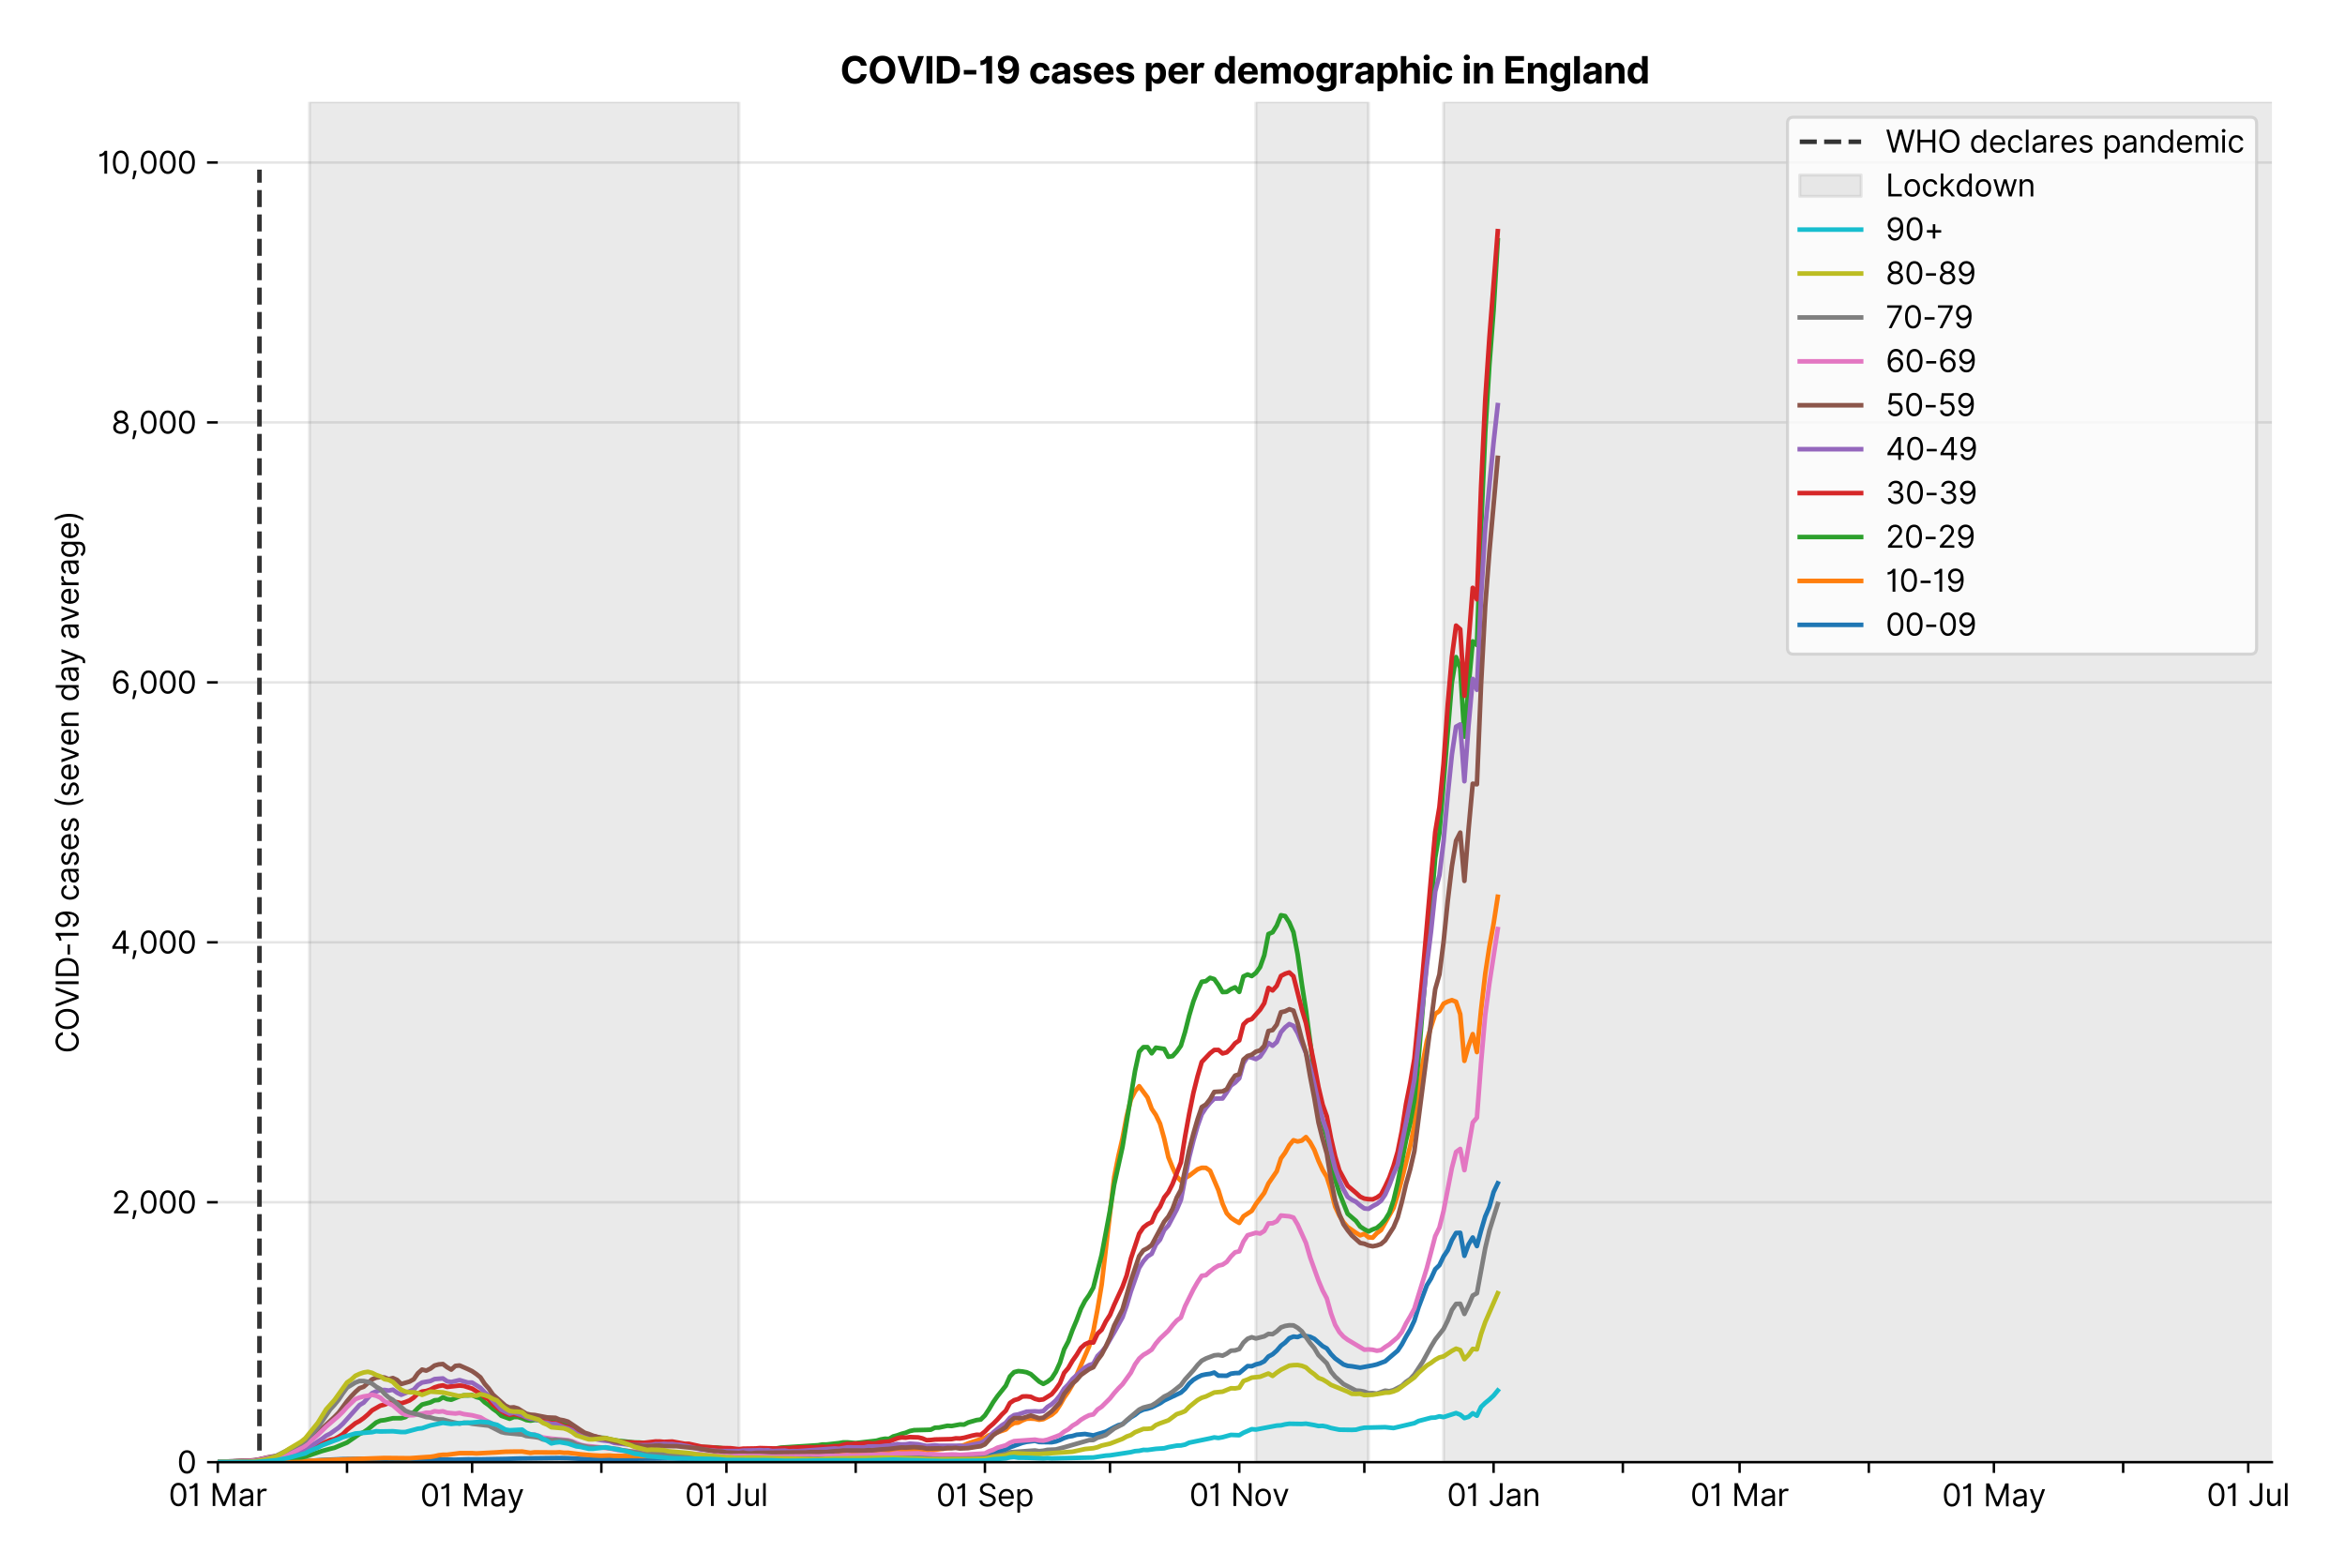 <?xml version="1.0" encoding="utf-8" standalone="no"?>
<!DOCTYPE svg PUBLIC "-//W3C//DTD SVG 1.1//EN"
  "http://www.w3.org/Graphics/SVG/1.1/DTD/svg11.dtd">
<svg version="1.1" viewBox="0 0 764.417 511.234" xmlns="http://www.w3.org/2000/svg" xmlns:xlink="http://www.w3.org/1999/xlink">
 <defs>
  <style type="text/css">*{stroke-linecap:butt;stroke-linejoin:round;}</style>
 </defs>
 <g id="figure_1">
  <g id="patch_1">
   <path d="M 0 511.234 
L 764.417 511.234 
L 764.417 0 
L 0 0 
z
" style="fill:#ffffff;"/>
  </g>
  <g id="axes_1">
   <g id="patch_2">
    <path d="M 70.989 476.745 
L 740.589 476.745 
L 740.589 33.225 
L 70.989 33.225 
z
" style="fill:#ffffff;"/>
   </g>
   <g id="matplotlib.axis_1">
    <g id="xtick_1">
     <g id="line2d_1">
      <defs>
       <path d="M 0 0 
L 0 3.5 
" id="mb6d6fd0a69" style="stroke:#000000;stroke-width:0.8;"/>
      </defs>
      <g>
       <use style="stroke:#000000;stroke-width:0.8;" x="70.989" xlink:href="#mb6d6fd0a69" y="476.745"/>
      </g>
     </g>
     <g id="text_1">
      <!-- 01 Mar -->
      <g transform="translate(54.952 491.018)scale(0.1 -0.1)">
       <defs>
        <path d="M 2000 -64 
Q 1230 -64 806 561 
Q 382 1186 382 2327 
Q 382 3459 809 4088 
Q 1236 4718 2000 4718 
Q 2764 4718 3191 4088 
Q 3618 3459 3618 2327 
Q 3618 1186 3194 561 
Q 2771 -64 2000 -64 
z
M 2000 436 
Q 2509 436 2791 927 
Q 3073 1418 3073 2327 
Q 3073 3234 2789 3730 
Q 2505 4227 2000 4227 
Q 1496 4227 1211 3730 
Q 927 3234 927 2327 
Q 927 1418 1210 927 
Q 1493 436 2000 436 
z
" id="Inter-Regular-30" transform="scale(0.016)"/>
        <path d="M 1973 4655 
L 1973 0 
L 1409 0 
L 1409 3836 
L 1373 3836 
Q 1341 3773 1209 3692 
Q 1077 3611 868 3551 
Q 659 3491 391 3491 
L 391 3964 
Q 661 3964 859 4061 
Q 1057 4159 1190 4291 
Q 1323 4423 1392 4529 
Q 1461 4636 1473 4655 
L 1973 4655 
z
" id="Inter-Regular-31" transform="scale(0.016)"/>
        <path id="Inter-Regular-20" transform="scale(0.016)"/>
        <path d="M 564 4655 
L 1236 4655 
L 2818 791 
L 2873 791 
L 4455 4655 
L 5127 4655 
L 5127 0 
L 4600 0 
L 4600 3536 
L 4555 3536 
L 3100 0 
L 2591 0 
L 1136 3536 
L 1091 3536 
L 1091 0 
L 564 0 
L 564 4655 
z
" id="Inter-Regular-4d" transform="scale(0.016)"/>
        <path d="M 1518 -82 
Q 1186 -82 916 44 
Q 646 170 486 410 
Q 327 650 327 991 
Q 327 1291 445 1478 
Q 564 1666 761 1773 
Q 959 1880 1199 1933 
Q 1439 1986 1682 2018 
Q 2000 2059 2199 2080 
Q 2398 2102 2490 2154 
Q 2582 2207 2582 2336 
L 2582 2355 
Q 2582 2691 2399 2877 
Q 2216 3064 1846 3064 
Q 1461 3064 1243 2895 
Q 1025 2727 936 2536 
L 427 2718 
Q 564 3036 792 3214 
Q 1021 3393 1292 3464 
Q 1564 3536 1827 3536 
Q 1996 3536 2215 3496 
Q 2434 3457 2640 3334 
Q 2846 3211 2982 2963 
Q 3118 2716 3118 2300 
L 3118 0 
L 2582 0 
L 2582 473 
L 2555 473 
Q 2500 359 2373 229 
Q 2246 100 2034 9 
Q 1823 -82 1518 -82 
z
M 1600 400 
Q 1918 400 2137 525 
Q 2357 650 2469 847 
Q 2582 1045 2582 1264 
L 2582 1755 
Q 2548 1714 2433 1681 
Q 2318 1648 2169 1624 
Q 2021 1600 1881 1583 
Q 1741 1566 1655 1555 
Q 1446 1527 1265 1467 
Q 1084 1407 974 1287 
Q 864 1168 864 964 
Q 864 684 1072 542 
Q 1280 400 1600 400 
z
" id="Inter-Regular-61" transform="scale(0.016)"/>
        <path d="M 491 0 
L 491 3491 
L 1009 3491 
L 1009 2964 
L 1046 2964 
Q 1139 3223 1389 3384 
Q 1639 3545 1955 3545 
Q 2100 3545 2209 3511 
Q 2318 3477 2400 3418 
L 2218 2964 
Q 2161 2993 2085 3010 
Q 2009 3027 1909 3027 
Q 1527 3027 1277 2794 
Q 1027 2561 1027 2209 
L 1027 0 
L 491 0 
z
" id="Inter-Regular-72" transform="scale(0.016)"/>
       </defs>
       <use xlink:href="#Inter-Regular-30"/>
       <use x="62.5" xlink:href="#Inter-Regular-31"/>
       <use x="106.676" xlink:href="#Inter-Regular-20"/>
       <use x="134.801" xlink:href="#Inter-Regular-4d"/>
       <use x="225.994" xlink:href="#Inter-Regular-61"/>
       <use x="282.386" xlink:href="#Inter-Regular-72"/>
      </g>
     </g>
    </g>
    <g id="xtick_2">
     <g id="line2d_2">
      <g>
       <use style="stroke:#000000;stroke-width:0.8;" x="113.121" xlink:href="#mb6d6fd0a69" y="476.745"/>
      </g>
     </g>
    </g>
    <g id="xtick_3">
     <g id="line2d_3">
      <g>
       <use style="stroke:#000000;stroke-width:0.8;" x="153.894" xlink:href="#mb6d6fd0a69" y="476.745"/>
      </g>
     </g>
     <g id="text_2">
      <!-- 01 May -->
      <g transform="translate(136.991 491.117)scale(0.1 -0.1)">
       <defs>
        <path d="M 818 -1355 
Q 682 -1355 575 -1333 
Q 468 -1311 427 -1291 
L 564 -818 
Q 857 -893 1053 -814 
Q 1250 -736 1391 -345 
L 1509 -18 
L 218 3491 
L 800 3491 
L 1764 709 
L 1800 709 
L 2764 3491 
L 3346 3491 
L 1846 -564 
Q 1550 -1355 818 -1355 
z
" id="Inter-Regular-79" transform="scale(0.016)"/>
       </defs>
       <use xlink:href="#Inter-Regular-30"/>
       <use x="62.5" xlink:href="#Inter-Regular-31"/>
       <use x="106.676" xlink:href="#Inter-Regular-20"/>
       <use x="134.801" xlink:href="#Inter-Regular-4d"/>
       <use x="225.994" xlink:href="#Inter-Regular-61"/>
       <use x="282.386" xlink:href="#Inter-Regular-79"/>
      </g>
     </g>
    </g>
    <g id="xtick_4">
     <g id="line2d_4">
      <g>
       <use style="stroke:#000000;stroke-width:0.8;" x="196.027" xlink:href="#mb6d6fd0a69" y="476.745"/>
      </g>
     </g>
    </g>
    <g id="xtick_5">
     <g id="line2d_5">
      <g>
       <use style="stroke:#000000;stroke-width:0.8;" x="236.8" xlink:href="#mb6d6fd0a69" y="476.745"/>
      </g>
     </g>
     <g id="text_3">
      <!-- 01 Jul -->
      <g transform="translate(223.256 491.018)scale(0.1 -0.1)">
       <defs>
        <path d="M 2346 4655 
L 2909 4655 
L 2909 1327 
Q 2909 657 2549 296 
Q 2189 -64 1582 -64 
Q 1200 -64 902 76 
Q 605 216 434 475 
Q 264 734 264 1091 
L 818 1091 
Q 818 795 1034 615 
Q 1250 436 1582 436 
Q 1948 436 2147 664 
Q 2346 893 2346 1327 
L 2346 4655 
z
" id="Inter-Regular-4a" transform="scale(0.016)"/>
        <path d="M 2691 1427 
L 2691 3491 
L 3227 3491 
L 3227 0 
L 2691 0 
L 2691 591 
L 2655 591 
Q 2532 325 2273 140 
Q 2014 -45 1618 -45 
Q 1127 -45 809 280 
Q 491 605 491 1273 
L 491 3491 
L 1027 3491 
L 1027 1309 
Q 1027 927 1242 700 
Q 1457 473 1791 473 
Q 1991 473 2199 575 
Q 2407 677 2549 888 
Q 2691 1100 2691 1427 
z
" id="Inter-Regular-75" transform="scale(0.016)"/>
        <path d="M 1027 4655 
L 1027 0 
L 491 0 
L 491 4655 
L 1027 4655 
z
" id="Inter-Regular-6c" transform="scale(0.016)"/>
       </defs>
       <use xlink:href="#Inter-Regular-30"/>
       <use x="62.5" xlink:href="#Inter-Regular-31"/>
       <use x="106.676" xlink:href="#Inter-Regular-20"/>
       <use x="134.801" xlink:href="#Inter-Regular-4a"/>
       <use x="189.063" xlink:href="#Inter-Regular-75"/>
       <use x="247.159" xlink:href="#Inter-Regular-6c"/>
      </g>
     </g>
    </g>
    <g id="xtick_6">
     <g id="line2d_6">
      <g>
       <use style="stroke:#000000;stroke-width:0.8;" x="278.932" xlink:href="#mb6d6fd0a69" y="476.745"/>
      </g>
     </g>
    </g>
    <g id="xtick_7">
     <g id="line2d_7">
      <g>
       <use style="stroke:#000000;stroke-width:0.8;" x="321.064" xlink:href="#mb6d6fd0a69" y="476.745"/>
      </g>
     </g>
     <g id="text_4">
      <!-- 01 Sep -->
      <g transform="translate(305.177 491.117)scale(0.1 -0.1)">
       <defs>
        <path d="M 3109 3491 
Q 3068 3836 2777 4027 
Q 2486 4218 2064 4218 
Q 1600 4218 1318 3999 
Q 1036 3780 1036 3445 
Q 1036 3195 1189 3042 
Q 1343 2889 1553 2803 
Q 1764 2718 1936 2673 
L 2409 2545 
Q 2591 2498 2815 2414 
Q 3039 2330 3244 2185 
Q 3450 2041 3584 1816 
Q 3718 1591 3718 1264 
Q 3718 886 3521 581 
Q 3325 277 2949 97 
Q 2573 -82 2036 -82 
Q 1286 -82 845 272 
Q 405 627 364 1200 
L 946 1200 
Q 968 936 1124 764 
Q 1280 593 1519 510 
Q 1759 427 2036 427 
Q 2359 427 2616 533 
Q 2873 639 3023 828 
Q 3173 1018 3173 1273 
Q 3173 1505 3043 1650 
Q 2914 1795 2702 1886 
Q 2491 1977 2246 2045 
L 1673 2209 
Q 1127 2366 809 2657 
Q 491 2948 491 3418 
Q 491 3809 703 4101 
Q 916 4393 1276 4555 
Q 1636 4718 2082 4718 
Q 2532 4718 2882 4558 
Q 3232 4398 3437 4120 
Q 3643 3843 3655 3491 
L 3109 3491 
z
" id="Inter-Regular-53" transform="scale(0.016)"/>
        <path d="M 1955 -73 
Q 1450 -73 1085 151 
Q 721 375 524 778 
Q 327 1182 327 1718 
Q 327 2255 524 2665 
Q 721 3075 1074 3305 
Q 1427 3536 1900 3536 
Q 2173 3536 2439 3445 
Q 2705 3355 2923 3151 
Q 3141 2948 3270 2614 
Q 3400 2280 3400 1791 
L 3400 1564 
L 866 1564 
Q 884 1005 1183 707 
Q 1482 409 1955 409 
Q 2271 409 2498 545 
Q 2725 682 2827 955 
L 3346 809 
Q 3223 414 2854 170 
Q 2486 -73 1955 -73 
z
M 866 2027 
L 2855 2027 
Q 2855 2470 2595 2762 
Q 2336 3055 1900 3055 
Q 1593 3055 1368 2911 
Q 1143 2768 1013 2533 
Q 884 2298 866 2027 
z
" id="Inter-Regular-65" transform="scale(0.016)"/>
        <path d="M 491 -1309 
L 491 3491 
L 1009 3491 
L 1009 2936 
L 1073 2936 
Q 1132 3027 1237 3169 
Q 1343 3311 1542 3423 
Q 1741 3536 2082 3536 
Q 2523 3536 2859 3315 
Q 3196 3095 3384 2690 
Q 3573 2286 3573 1736 
Q 3573 1182 3384 776 
Q 3196 370 2861 148 
Q 2527 -73 2091 -73 
Q 1755 -73 1552 39 
Q 1350 152 1241 296 
Q 1132 441 1073 536 
L 1027 536 
L 1027 -1309 
L 491 -1309 
z
M 1018 1745 
Q 1018 1152 1276 780 
Q 1534 409 2018 409 
Q 2355 409 2581 587 
Q 2807 766 2921 1069 
Q 3036 1373 3036 1745 
Q 3036 2114 2923 2410 
Q 2811 2707 2585 2881 
Q 2359 3055 2018 3055 
Q 1527 3055 1272 2693 
Q 1018 2332 1018 1745 
z
" id="Inter-Regular-70" transform="scale(0.016)"/>
       </defs>
       <use xlink:href="#Inter-Regular-30"/>
       <use x="62.5" xlink:href="#Inter-Regular-31"/>
       <use x="106.676" xlink:href="#Inter-Regular-20"/>
       <use x="134.801" xlink:href="#Inter-Regular-53"/>
       <use x="198.58" xlink:href="#Inter-Regular-65"/>
       <use x="256.818" xlink:href="#Inter-Regular-70"/>
      </g>
     </g>
    </g>
    <g id="xtick_8">
     <g id="line2d_8">
      <g>
       <use style="stroke:#000000;stroke-width:0.8;" x="361.837" xlink:href="#mb6d6fd0a69" y="476.745"/>
      </g>
     </g>
    </g>
    <g id="xtick_9">
     <g id="line2d_9">
      <g>
       <use style="stroke:#000000;stroke-width:0.8;" x="403.97" xlink:href="#mb6d6fd0a69" y="476.745"/>
      </g>
     </g>
     <g id="text_5">
      <!-- 01 Nov -->
      <g transform="translate(387.699 491.018)scale(0.1 -0.1)">
       <defs>
        <path d="M 4255 4655 
L 4255 0 
L 3709 0 
L 1173 3655 
L 1127 3655 
L 1127 0 
L 564 0 
L 564 4655 
L 1109 4655 
L 3655 991 
L 3700 991 
L 3700 4655 
L 4255 4655 
z
" id="Inter-Regular-4e" transform="scale(0.016)"/>
        <path d="M 1909 -73 
Q 1436 -73 1080 152 
Q 725 377 526 781 
Q 327 1186 327 1727 
Q 327 2273 526 2679 
Q 725 3086 1080 3311 
Q 1436 3536 1909 3536 
Q 2382 3536 2737 3311 
Q 3093 3086 3292 2679 
Q 3491 2273 3491 1727 
Q 3491 1186 3292 781 
Q 3093 377 2737 152 
Q 2382 -73 1909 -73 
z
M 1909 409 
Q 2268 409 2500 593 
Q 2732 777 2843 1077 
Q 2955 1377 2955 1727 
Q 2955 2077 2843 2379 
Q 2732 2682 2500 2868 
Q 2268 3055 1909 3055 
Q 1550 3055 1318 2868 
Q 1086 2682 975 2379 
Q 864 2077 864 1727 
Q 864 1377 975 1077 
Q 1086 777 1318 593 
Q 1550 409 1909 409 
z
" id="Inter-Regular-6f" transform="scale(0.016)"/>
        <path d="M 3346 3491 
L 2055 0 
L 1509 0 
L 218 3491 
L 800 3491 
L 1764 709 
L 1800 709 
L 2764 3491 
L 3346 3491 
z
" id="Inter-Regular-76" transform="scale(0.016)"/>
       </defs>
       <use xlink:href="#Inter-Regular-30"/>
       <use x="62.5" xlink:href="#Inter-Regular-31"/>
       <use x="106.676" xlink:href="#Inter-Regular-20"/>
       <use x="134.801" xlink:href="#Inter-Regular-4e"/>
       <use x="210.085" xlink:href="#Inter-Regular-6f"/>
       <use x="269.744" xlink:href="#Inter-Regular-76"/>
      </g>
     </g>
    </g>
    <g id="xtick_10">
     <g id="line2d_10">
      <g>
       <use style="stroke:#000000;stroke-width:0.8;" x="444.743" xlink:href="#mb6d6fd0a69" y="476.745"/>
      </g>
     </g>
    </g>
    <g id="xtick_11">
     <g id="line2d_11">
      <g>
       <use style="stroke:#000000;stroke-width:0.8;" x="486.875" xlink:href="#mb6d6fd0a69" y="476.745"/>
      </g>
     </g>
     <g id="text_6">
      <!-- 01 Jan -->
      <g transform="translate(471.676 491.018)scale(0.1 -0.1)">
       <defs>
        <path d="M 1027 2100 
L 1027 0 
L 491 0 
L 491 3491 
L 1009 3491 
L 1009 2945 
L 1055 2945 
Q 1177 3211 1427 3373 
Q 1677 3536 2073 3536 
Q 2602 3536 2928 3211 
Q 3255 2886 3255 2218 
L 3255 0 
L 2718 0 
L 2718 2182 
Q 2718 2593 2504 2824 
Q 2291 3055 1918 3055 
Q 1534 3055 1280 2806 
Q 1027 2557 1027 2100 
z
" id="Inter-Regular-6e" transform="scale(0.016)"/>
       </defs>
       <use xlink:href="#Inter-Regular-30"/>
       <use x="62.5" xlink:href="#Inter-Regular-31"/>
       <use x="106.676" xlink:href="#Inter-Regular-20"/>
       <use x="134.801" xlink:href="#Inter-Regular-4a"/>
       <use x="189.063" xlink:href="#Inter-Regular-61"/>
       <use x="245.455" xlink:href="#Inter-Regular-6e"/>
      </g>
     </g>
    </g>
    <g id="xtick_12">
     <g id="line2d_12">
      <g>
       <use style="stroke:#000000;stroke-width:0.8;" x="529.007" xlink:href="#mb6d6fd0a69" y="476.745"/>
      </g>
     </g>
    </g>
    <g id="xtick_13">
     <g id="line2d_13">
      <g>
       <use style="stroke:#000000;stroke-width:0.8;" x="567.062" xlink:href="#mb6d6fd0a69" y="476.745"/>
      </g>
     </g>
     <g id="text_7">
      <!-- 01 Mar -->
      <g transform="translate(551.025 491.018)scale(0.1 -0.1)">
       <use xlink:href="#Inter-Regular-30"/>
       <use x="62.5" xlink:href="#Inter-Regular-31"/>
       <use x="106.676" xlink:href="#Inter-Regular-20"/>
       <use x="134.801" xlink:href="#Inter-Regular-4d"/>
       <use x="225.994" xlink:href="#Inter-Regular-61"/>
       <use x="282.386" xlink:href="#Inter-Regular-72"/>
      </g>
     </g>
    </g>
    <g id="xtick_14">
     <g id="line2d_14">
      <g>
       <use style="stroke:#000000;stroke-width:0.8;" x="609.194" xlink:href="#mb6d6fd0a69" y="476.745"/>
      </g>
     </g>
    </g>
    <g id="xtick_15">
     <g id="line2d_15">
      <g>
       <use style="stroke:#000000;stroke-width:0.8;" x="649.968" xlink:href="#mb6d6fd0a69" y="476.745"/>
      </g>
     </g>
     <g id="text_8">
      <!-- 01 May -->
      <g transform="translate(633.064 491.117)scale(0.1 -0.1)">
       <use xlink:href="#Inter-Regular-30"/>
       <use x="62.5" xlink:href="#Inter-Regular-31"/>
       <use x="106.676" xlink:href="#Inter-Regular-20"/>
       <use x="134.801" xlink:href="#Inter-Regular-4d"/>
       <use x="225.994" xlink:href="#Inter-Regular-61"/>
       <use x="282.386" xlink:href="#Inter-Regular-79"/>
      </g>
     </g>
    </g>
    <g id="xtick_16">
     <g id="line2d_16">
      <g>
       <use style="stroke:#000000;stroke-width:0.8;" x="692.1" xlink:href="#mb6d6fd0a69" y="476.745"/>
      </g>
     </g>
    </g>
    <g id="xtick_17">
     <g id="line2d_17">
      <g>
       <use style="stroke:#000000;stroke-width:0.8;" x="732.873" xlink:href="#mb6d6fd0a69" y="476.745"/>
      </g>
     </g>
     <g id="text_9">
      <!-- 01 Jul -->
      <g transform="translate(719.329 491.018)scale(0.1 -0.1)">
       <use xlink:href="#Inter-Regular-30"/>
       <use x="62.5" xlink:href="#Inter-Regular-31"/>
       <use x="106.676" xlink:href="#Inter-Regular-20"/>
       <use x="134.801" xlink:href="#Inter-Regular-4a"/>
       <use x="189.063" xlink:href="#Inter-Regular-75"/>
       <use x="247.159" xlink:href="#Inter-Regular-6c"/>
      </g>
     </g>
    </g>
   </g>
   <g id="matplotlib.axis_2">
    <g id="ytick_1">
     <g id="line2d_18">
      <path clip-path="url(#pf05b0555e5)" d="M 70.989 476.745 
L 740.589 476.745 
" style="fill:none;stroke:#e5e5e5;stroke-linecap:square;stroke-width:0.8;"/>
     </g>
     <g id="line2d_19">
      <defs>
       <path d="M 0 0 
L -3.5 0 
" id="mbf15e690f7" style="stroke:#000000;stroke-width:0.8;"/>
      </defs>
      <g>
       <use style="stroke:#000000;stroke-width:0.8;" x="70.989" xlink:href="#mbf15e690f7" y="476.745"/>
      </g>
     </g>
     <g id="text_10">
      <!-- 0 -->
      <g transform="translate(57.739 480.382)scale(0.1 -0.1)">
       <use xlink:href="#Inter-Regular-30"/>
      </g>
     </g>
    </g>
    <g id="ytick_2">
     <g id="line2d_20">
      <path clip-path="url(#pf05b0555e5)" d="M 70.989 391.993 
L 740.589 391.993 
" style="fill:none;stroke:#e5e5e5;stroke-linecap:square;stroke-width:0.8;"/>
     </g>
     <g id="line2d_21">
      <g>
       <use style="stroke:#000000;stroke-width:0.8;" x="70.989" xlink:href="#mbf15e690f7" y="391.993"/>
      </g>
     </g>
     <g id="text_11">
      <!-- 2,000 -->
      <g transform="translate(36.389 395.629)scale(0.1 -0.1)">
       <defs>
        <path d="M 482 0 
L 482 409 
L 2018 2091 
Q 2289 2386 2464 2605 
Q 2639 2825 2724 3019 
Q 2809 3214 2809 3427 
Q 2809 3795 2553 4011 
Q 2298 4227 1918 4227 
Q 1514 4227 1275 3985 
Q 1036 3743 1036 3345 
L 500 3345 
Q 500 3755 688 4064 
Q 877 4373 1203 4545 
Q 1530 4718 1936 4718 
Q 2346 4718 2661 4545 
Q 2977 4373 3156 4079 
Q 3336 3786 3336 3427 
Q 3336 3170 3244 2926 
Q 3152 2682 2926 2383 
Q 2700 2084 2300 1655 
L 1255 536 
L 1255 500 
L 3418 500 
L 3418 0 
L 482 0 
z
" id="Inter-Regular-32" transform="scale(0.016)"/>
        <path d="M 1291 636 
L 1255 391 
Q 1216 132 1137 -163 
Q 1059 -459 975 -720 
Q 891 -982 836 -1136 
L 427 -1136 
Q 457 -991 504 -752 
Q 552 -514 601 -219 
Q 650 75 682 382 
L 709 636 
L 1291 636 
z
" id="Inter-Regular-2c" transform="scale(0.016)"/>
       </defs>
       <use xlink:href="#Inter-Regular-32"/>
       <use x="60.511" xlink:href="#Inter-Regular-2c"/>
       <use x="88.494" xlink:href="#Inter-Regular-30"/>
       <use x="150.994" xlink:href="#Inter-Regular-30"/>
       <use x="213.494" xlink:href="#Inter-Regular-30"/>
      </g>
     </g>
    </g>
    <g id="ytick_3">
     <g id="line2d_22">
      <path clip-path="url(#pf05b0555e5)" d="M 70.989 307.24 
L 740.589 307.24 
" style="fill:none;stroke:#e5e5e5;stroke-linecap:square;stroke-width:0.8;"/>
     </g>
     <g id="line2d_23">
      <g>
       <use style="stroke:#000000;stroke-width:0.8;" x="70.989" xlink:href="#mbf15e690f7" y="307.24"/>
      </g>
     </g>
     <g id="text_12">
      <!-- 4,000 -->
      <g transform="translate(36.02 310.877)scale(0.1 -0.1)">
       <defs>
        <path d="M 373 955 
L 373 1418 
L 2418 4655 
L 3100 4655 
L 3100 1455 
L 3736 1455 
L 3736 955 
L 3100 955 
L 3100 0 
L 2564 0 
L 2564 955 
L 373 955 
z
M 2564 1455 
L 2564 3936 
L 2527 3936 
L 982 1491 
L 982 1455 
L 2564 1455 
z
" id="Inter-Regular-34" transform="scale(0.016)"/>
       </defs>
       <use xlink:href="#Inter-Regular-34"/>
       <use x="64.205" xlink:href="#Inter-Regular-2c"/>
       <use x="92.188" xlink:href="#Inter-Regular-30"/>
       <use x="154.688" xlink:href="#Inter-Regular-30"/>
       <use x="217.188" xlink:href="#Inter-Regular-30"/>
      </g>
     </g>
    </g>
    <g id="ytick_4">
     <g id="line2d_24">
      <path clip-path="url(#pf05b0555e5)" d="M 70.989 222.488 
L 740.589 222.488 
" style="fill:none;stroke:#e5e5e5;stroke-linecap:square;stroke-width:0.8;"/>
     </g>
     <g id="line2d_25">
      <g>
       <use style="stroke:#000000;stroke-width:0.8;" x="70.989" xlink:href="#mbf15e690f7" y="222.488"/>
      </g>
     </g>
     <g id="text_13">
      <!-- 6,000 -->
      <g transform="translate(36.205 226.124)scale(0.1 -0.1)">
       <defs>
        <path d="M 2027 -64 
Q 1741 -59 1454 45 
Q 1168 150 932 399 
Q 696 648 552 1074 
Q 409 1500 409 2145 
Q 409 3386 861 4056 
Q 1314 4727 2100 4727 
Q 2686 4727 3073 4384 
Q 3461 4041 3546 3491 
L 2991 3491 
Q 2914 3811 2691 4019 
Q 2468 4227 2100 4227 
Q 1559 4227 1249 3755 
Q 939 3284 936 2427 
L 973 2427 
Q 1164 2716 1461 2880 
Q 1759 3045 2118 3045 
Q 2518 3045 2850 2846 
Q 3182 2648 3382 2299 
Q 3582 1950 3582 1500 
Q 3582 1068 3389 710 
Q 3196 352 2847 142 
Q 2498 -68 2027 -64 
z
M 2027 436 
Q 2314 436 2542 579 
Q 2771 723 2903 964 
Q 3036 1205 3036 1500 
Q 3036 1789 2908 2026 
Q 2780 2264 2556 2404 
Q 2332 2545 2046 2545 
Q 1757 2545 1525 2397 
Q 1293 2250 1157 2010 
Q 1021 1770 1018 1491 
Q 1018 1214 1149 973 
Q 1280 732 1508 584 
Q 1736 436 2027 436 
z
" id="Inter-Regular-36" transform="scale(0.016)"/>
       </defs>
       <use xlink:href="#Inter-Regular-36"/>
       <use x="62.358" xlink:href="#Inter-Regular-2c"/>
       <use x="90.341" xlink:href="#Inter-Regular-30"/>
       <use x="152.841" xlink:href="#Inter-Regular-30"/>
       <use x="215.341" xlink:href="#Inter-Regular-30"/>
      </g>
     </g>
    </g>
    <g id="ytick_5">
     <g id="line2d_26">
      <path clip-path="url(#pf05b0555e5)" d="M 70.989 137.735 
L 740.589 137.735 
" style="fill:none;stroke:#e5e5e5;stroke-linecap:square;stroke-width:0.8;"/>
     </g>
     <g id="line2d_27">
      <g>
       <use style="stroke:#000000;stroke-width:0.8;" x="70.989" xlink:href="#mbf15e690f7" y="137.735"/>
      </g>
     </g>
     <g id="text_14">
      <!-- 8,000 -->
      <g transform="translate(36.275 141.372)scale(0.1 -0.1)">
       <defs>
        <path d="M 1973 -64 
Q 1505 -64 1147 103 
Q 789 270 589 564 
Q 389 859 391 1236 
Q 389 1532 507 1783 
Q 625 2034 830 2203 
Q 1036 2373 1291 2418 
L 1291 2445 
Q 957 2532 759 2821 
Q 561 3111 564 3482 
Q 561 3836 743 4115 
Q 925 4395 1244 4556 
Q 1564 4718 1973 4718 
Q 2377 4718 2695 4556 
Q 3014 4395 3197 4115 
Q 3380 3836 3382 3482 
Q 3380 3111 3181 2821 
Q 2982 2532 2655 2445 
L 2655 2418 
Q 2907 2373 3109 2203 
Q 3311 2034 3431 1783 
Q 3552 1532 3555 1236 
Q 3552 859 3351 564 
Q 3150 270 2794 103 
Q 2439 -64 1973 -64 
z
M 1973 436 
Q 2446 436 2722 662 
Q 2998 889 3000 1264 
Q 2998 1527 2864 1729 
Q 2730 1932 2499 2048 
Q 2268 2164 1973 2164 
Q 1675 2164 1442 2048 
Q 1209 1932 1076 1729 
Q 943 1527 946 1264 
Q 943 889 1218 662 
Q 1493 436 1973 436 
z
M 1973 2645 
Q 2348 2645 2591 2864 
Q 2834 3084 2836 3445 
Q 2834 3800 2596 4013 
Q 2359 4227 1973 4227 
Q 1582 4227 1344 4013 
Q 1107 3800 1109 3445 
Q 1107 3084 1349 2864 
Q 1591 2645 1973 2645 
z
" id="Inter-Regular-38" transform="scale(0.016)"/>
       </defs>
       <use xlink:href="#Inter-Regular-38"/>
       <use x="61.648" xlink:href="#Inter-Regular-2c"/>
       <use x="89.631" xlink:href="#Inter-Regular-30"/>
       <use x="152.131" xlink:href="#Inter-Regular-30"/>
       <use x="214.631" xlink:href="#Inter-Regular-30"/>
      </g>
     </g>
    </g>
    <g id="ytick_6">
     <g id="line2d_28">
      <path clip-path="url(#pf05b0555e5)" d="M 70.989 52.983 
L 740.589 52.983 
" style="fill:none;stroke:#e5e5e5;stroke-linecap:square;stroke-width:0.8;"/>
     </g>
     <g id="line2d_29">
      <g>
       <use style="stroke:#000000;stroke-width:0.8;" x="70.989" xlink:href="#mbf15e690f7" y="52.983"/>
      </g>
     </g>
     <g id="text_15">
      <!-- 10,000 -->
      <g transform="translate(31.773 56.619)scale(0.1 -0.1)">
       <use xlink:href="#Inter-Regular-31"/>
       <use x="44.176" xlink:href="#Inter-Regular-30"/>
       <use x="106.676" xlink:href="#Inter-Regular-2c"/>
       <use x="134.659" xlink:href="#Inter-Regular-30"/>
       <use x="197.159" xlink:href="#Inter-Regular-30"/>
       <use x="259.659" xlink:href="#Inter-Regular-30"/>
      </g>
     </g>
    </g>
    <g id="text_16">
     <!-- COVID-19 cases (seven day average) -->
     <g transform="translate(25.614 343.418)rotate(-90)scale(0.1 -0.1)">
      <defs>
       <path d="M 4309 3200 
L 3746 3200 
Q 3677 3523 3484 3743 
Q 3291 3964 3018 4077 
Q 2746 4191 2436 4191 
Q 2014 4191 1672 3977 
Q 1330 3764 1128 3348 
Q 927 2932 927 2327 
Q 927 1723 1128 1307 
Q 1330 891 1672 677 
Q 2014 464 2436 464 
Q 2746 464 3018 577 
Q 3291 691 3484 911 
Q 3677 1132 3746 1455 
L 4309 1455 
Q 4223 977 3957 637 
Q 3691 298 3298 117 
Q 2905 -64 2436 -64 
Q 1841 -64 1377 227 
Q 914 518 648 1054 
Q 382 1591 382 2327 
Q 382 3064 648 3600 
Q 914 4136 1377 4427 
Q 1841 4718 2436 4718 
Q 2905 4718 3298 4537 
Q 3691 4357 3957 4017 
Q 4223 3677 4309 3200 
z
" id="Inter-Regular-43" transform="scale(0.016)"/>
       <path d="M 4491 2327 
Q 4491 1591 4225 1054 
Q 3959 518 3495 227 
Q 3032 -64 2436 -64 
Q 1841 -64 1377 227 
Q 914 518 648 1054 
Q 382 1591 382 2327 
Q 382 3064 648 3600 
Q 914 4136 1377 4427 
Q 1841 4718 2436 4718 
Q 3032 4718 3495 4427 
Q 3959 4136 4225 3600 
Q 4491 3064 4491 2327 
z
M 3946 2327 
Q 3946 2932 3744 3348 
Q 3543 3764 3201 3977 
Q 2859 4191 2436 4191 
Q 2014 4191 1672 3977 
Q 1330 3764 1128 3348 
Q 927 2932 927 2327 
Q 927 1723 1128 1307 
Q 1330 891 1672 677 
Q 2014 464 2436 464 
Q 2859 464 3201 677 
Q 3543 891 3744 1307 
Q 3946 1723 3946 2327 
z
" id="Inter-Regular-4f" transform="scale(0.016)"/>
       <path d="M 755 4655 
L 2136 736 
L 2191 736 
L 3573 4655 
L 4164 4655 
L 2455 0 
L 1873 0 
L 164 4655 
L 755 4655 
z
" id="Inter-Regular-56" transform="scale(0.016)"/>
       <path d="M 1127 4655 
L 1127 0 
L 564 0 
L 564 4655 
L 1127 4655 
z
" id="Inter-Regular-49" transform="scale(0.016)"/>
       <path d="M 2000 0 
L 564 0 
L 564 4655 
L 2064 4655 
Q 2741 4655 3223 4376 
Q 3705 4098 3961 3578 
Q 4218 3059 4218 2336 
Q 4218 1609 3959 1085 
Q 3700 561 3204 280 
Q 2709 0 2000 0 
z
M 1127 500 
L 1964 500 
Q 2830 500 3251 992 
Q 3673 1484 3673 2336 
Q 3673 3182 3259 3668 
Q 2846 4155 2027 4155 
L 1127 4155 
L 1127 500 
z
" id="Inter-Regular-44" transform="scale(0.016)"/>
       <path d="M 2491 2245 
L 2491 1745 
L 455 1745 
L 455 2245 
L 2491 2245 
z
" id="Inter-Regular-2d" transform="scale(0.016)"/>
       <path d="M 1964 4727 
Q 2250 4725 2536 4618 
Q 2823 4511 3059 4263 
Q 3296 4016 3439 3590 
Q 3582 3164 3582 2518 
Q 3582 1277 3128 606 
Q 2675 -64 1891 -64 
Q 1305 -64 916 278 
Q 527 620 446 1173 
L 1000 1173 
Q 1075 852 1299 644 
Q 1523 436 1891 436 
Q 2430 436 2742 906 
Q 3055 1377 3055 2236 
L 3018 2236 
Q 2827 1950 2530 1784 
Q 2234 1618 1873 1618 
Q 1473 1618 1140 1817 
Q 807 2016 608 2365 
Q 409 2714 409 3164 
Q 409 3595 601 3952 
Q 793 4309 1142 4520 
Q 1491 4732 1964 4727 
z
M 1964 4227 
Q 1677 4227 1449 4084 
Q 1221 3941 1088 3700 
Q 955 3459 955 3164 
Q 955 2873 1083 2635 
Q 1211 2398 1435 2258 
Q 1659 2118 1946 2118 
Q 2232 2118 2465 2266 
Q 2698 2414 2835 2654 
Q 2973 2895 2973 3173 
Q 2973 3450 2842 3691 
Q 2711 3932 2483 4079 
Q 2255 4227 1964 4227 
z
" id="Inter-Regular-39" transform="scale(0.016)"/>
       <path d="M 1909 -73 
Q 1418 -73 1063 159 
Q 709 391 518 798 
Q 327 1205 327 1727 
Q 327 2259 524 2667 
Q 721 3075 1074 3305 
Q 1427 3536 1900 3536 
Q 2268 3536 2563 3400 
Q 2859 3264 3047 3018 
Q 3236 2773 3282 2445 
L 2746 2445 
Q 2684 2684 2474 2869 
Q 2264 3055 1909 3055 
Q 1439 3055 1151 2697 
Q 864 2339 864 1745 
Q 864 1139 1148 774 
Q 1432 409 1909 409 
Q 2223 409 2447 570 
Q 2671 732 2746 1018 
L 3282 1018 
Q 3236 709 3058 462 
Q 2880 216 2588 71 
Q 2296 -73 1909 -73 
z
" id="Inter-Regular-63" transform="scale(0.016)"/>
       <path d="M 2964 2709 
L 2482 2573 
Q 2411 2755 2245 2914 
Q 2080 3073 1727 3073 
Q 1407 3073 1194 2926 
Q 982 2780 982 2555 
Q 982 2355 1127 2239 
Q 1273 2123 1582 2045 
L 2100 1918 
Q 3027 1691 3027 973 
Q 3027 673 2855 436 
Q 2684 200 2377 63 
Q 2071 -73 1664 -73 
Q 1130 -73 780 159 
Q 430 391 336 836 
L 846 964 
Q 989 400 1655 400 
Q 2030 400 2251 560 
Q 2473 720 2473 945 
Q 2473 1316 1955 1436 
L 1373 1573 
Q 893 1686 669 1926 
Q 446 2166 446 2527 
Q 446 2823 613 3050 
Q 780 3277 1069 3406 
Q 1359 3536 1727 3536 
Q 2246 3536 2542 3309 
Q 2839 3082 2964 2709 
z
" id="Inter-Regular-73" transform="scale(0.016)"/>
       <path d="M 682 1964 
Q 682 2823 906 3544 
Q 1130 4266 1546 4873 
L 2018 4873 
Q 1800 4573 1623 4095 
Q 1446 3618 1341 3061 
Q 1236 2505 1236 1964 
Q 1236 1423 1341 866 
Q 1446 309 1623 -168 
Q 1800 -645 2018 -945 
L 1546 -945 
Q 1130 -339 906 383 
Q 682 1105 682 1964 
z
" id="Inter-Regular-28" transform="scale(0.016)"/>
       <path d="M 1809 -73 
Q 1373 -73 1039 148 
Q 705 370 516 776 
Q 327 1182 327 1736 
Q 327 2286 516 2690 
Q 705 3095 1041 3315 
Q 1377 3536 1818 3536 
Q 2159 3536 2358 3423 
Q 2557 3311 2662 3169 
Q 2768 3027 2827 2936 
L 2873 2936 
L 2873 4655 
L 3409 4655 
L 3409 0 
L 2891 0 
L 2891 536 
L 2827 536 
Q 2768 441 2659 296 
Q 2550 152 2348 39 
Q 2146 -73 1809 -73 
z
M 1882 409 
Q 2366 409 2624 780 
Q 2882 1152 2882 1745 
Q 2882 2332 2627 2693 
Q 2373 3055 1882 3055 
Q 1541 3055 1315 2881 
Q 1089 2707 976 2410 
Q 864 2114 864 1745 
Q 864 1373 978 1069 
Q 1093 766 1319 587 
Q 1546 409 1882 409 
z
" id="Inter-Regular-64" transform="scale(0.016)"/>
       <path d="M 1900 -1382 
Q 1316 -1382 976 -1169 
Q 636 -957 473 -682 
L 900 -382 
Q 973 -477 1084 -601 
Q 1196 -725 1390 -817 
Q 1584 -909 1900 -909 
Q 2323 -909 2598 -704 
Q 2873 -500 2873 -64 
L 2873 645 
L 2827 645 
Q 2768 550 2660 410 
Q 2552 270 2351 162 
Q 2150 55 1809 55 
Q 1386 55 1051 255 
Q 716 455 521 836 
Q 327 1218 327 1764 
Q 327 2300 516 2699 
Q 705 3098 1041 3317 
Q 1377 3536 1818 3536 
Q 2159 3536 2360 3423 
Q 2561 3311 2669 3169 
Q 2777 3027 2836 2936 
L 2891 2936 
L 2891 3491 
L 3409 3491 
L 3409 -100 
Q 3409 -550 3205 -833 
Q 3002 -1116 2660 -1249 
Q 2318 -1382 1900 -1382 
z
M 1882 536 
Q 2366 536 2624 864 
Q 2882 1193 2882 1773 
Q 2882 2339 2627 2697 
Q 2373 3055 1882 3055 
Q 1541 3055 1315 2882 
Q 1089 2709 976 2418 
Q 864 2127 864 1773 
Q 864 1227 1120 881 
Q 1377 536 1882 536 
z
" id="Inter-Regular-67" transform="scale(0.016)"/>
       <path d="M 1638 1940 
Q 1638 1081 1414 359 
Q 1191 -362 775 -969 
L 302 -969 
Q 520 -669 697 -191 
Q 875 286 979 842 
Q 1084 1399 1084 1940 
Q 1084 2481 979 3038 
Q 875 3595 697 4072 
Q 520 4549 302 4849 
L 775 4849 
Q 1191 4243 1414 3521 
Q 1638 2799 1638 1940 
z
" id="Inter-Regular-29" transform="scale(0.016)"/>
      </defs>
      <use xlink:href="#Inter-Regular-43"/>
      <use x="72.727" xlink:href="#Inter-Regular-4f"/>
      <use x="148.864" xlink:href="#Inter-Regular-56"/>
      <use x="216.477" xlink:href="#Inter-Regular-49"/>
      <use x="242.898" xlink:href="#Inter-Regular-44"/>
      <use x="314.773" xlink:href="#Inter-Regular-2d"/>
      <use x="360.796" xlink:href="#Inter-Regular-31"/>
      <use x="404.972" xlink:href="#Inter-Regular-39"/>
      <use x="467.33" xlink:href="#Inter-Regular-20"/>
      <use x="495.455" xlink:href="#Inter-Regular-63"/>
      <use x="551.279" xlink:href="#Inter-Regular-61"/>
      <use x="607.671" xlink:href="#Inter-Regular-73"/>
      <use x="659.943" xlink:href="#Inter-Regular-65"/>
      <use x="718.182" xlink:href="#Inter-Regular-73"/>
      <use x="770.455" xlink:href="#Inter-Regular-20"/>
      <use x="798.58" xlink:href="#Inter-Regular-28"/>
      <use x="834.801" xlink:href="#Inter-Regular-73"/>
      <use x="887.074" xlink:href="#Inter-Regular-65"/>
      <use x="945.313" xlink:href="#Inter-Regular-76"/>
      <use x="1000.994" xlink:href="#Inter-Regular-65"/>
      <use x="1059.233" xlink:href="#Inter-Regular-6e"/>
      <use x="1117.756" xlink:href="#Inter-Regular-20"/>
      <use x="1145.881" xlink:href="#Inter-Regular-64"/>
      <use x="1207.955" xlink:href="#Inter-Regular-61"/>
      <use x="1264.347" xlink:href="#Inter-Regular-79"/>
      <use x="1320.029" xlink:href="#Inter-Regular-20"/>
      <use x="1348.154" xlink:href="#Inter-Regular-61"/>
      <use x="1404.546" xlink:href="#Inter-Regular-76"/>
      <use x="1460.228" xlink:href="#Inter-Regular-65"/>
      <use x="1518.466" xlink:href="#Inter-Regular-72"/>
      <use x="1556.818" xlink:href="#Inter-Regular-61"/>
      <use x="1613.211" xlink:href="#Inter-Regular-67"/>
      <use x="1674.148" xlink:href="#Inter-Regular-65"/>
      <use x="1732.387" xlink:href="#Inter-Regular-29"/>
     </g>
    </g>
   </g>
   <g id="patch_3">
    <path clip-path="url(#pf05b0555e5)" d="M 100.889 476.745 
L 100.889 33.225 
L 240.877 33.225 
L 240.877 476.745 
z
" style="fill:#777777;opacity:0.15;stroke:#777777;stroke-linejoin:miter;"/>
   </g>
   <g id="patch_4">
    <path clip-path="url(#pf05b0555e5)" d="M 409.406 476.745 
L 409.406 33.225 
L 446.102 33.225 
L 446.102 476.745 
z
" style="fill:#777777;opacity:0.15;stroke:#777777;stroke-linejoin:miter;"/>
   </g>
   <g id="patch_5">
    <path clip-path="url(#pf05b0555e5)" d="M 470.566 476.745 
L 470.566 33.225 
L 982.948 33.225 
L 982.948 476.745 
z
" style="fill:#777777;opacity:0.15;stroke:#777777;stroke-linejoin:miter;"/>
   </g>
   <g id="LineCollection_1">
    <path clip-path="url(#pf05b0555e5)" d="M 84.58 496.814 
L 84.58 55.301 
" style="fill:none;stroke:#333333;stroke-dasharray:5.55,2.4;stroke-dashoffset:0;stroke-width:1.5;"/>
   </g>
   <g id="line2d_30">
    <path clip-path="url(#pf05b0555e5)" d="M 37.011 476.733 
L 87.298 476.642 
L 96.812 476.473 
L 99.53 476.412 
L 104.967 476.025 
L 111.762 475.734 
L 117.199 475.667 
L 121.276 475.661 
L 125.353 475.734 
L 126.712 475.619 
L 148.458 475.934 
L 152.535 475.819 
L 156.613 475.831 
L 164.767 475.686 
L 168.845 475.558 
L 182.436 475.395 
L 185.154 475.443 
L 189.231 475.661 
L 194.668 475.77 
L 219.131 475.504 
L 223.209 475.667 
L 224.568 475.595 
L 227.286 475.631 
L 231.363 475.571 
L 239.518 475.631 
L 242.236 475.68 
L 247.673 475.565 
L 250.391 475.583 
L 262.623 475.244 
L 263.982 475.347 
L 274.855 475.159 
L 276.214 475.086 
L 278.932 475.141 
L 283.009 475.038 
L 285.728 475.032 
L 288.446 474.814 
L 289.805 474.826 
L 293.882 474.439 
L 302.037 474.826 
L 303.396 475.002 
L 304.755 474.899 
L 307.473 474.893 
L 310.191 474.765 
L 311.551 474.814 
L 321.064 474.239 
L 325.142 473.349 
L 327.86 472.641 
L 329.219 471.89 
L 333.296 470.437 
L 334.655 470.116 
L 337.374 469.771 
L 338.733 470.171 
L 342.81 470.237 
L 344.169 469.983 
L 345.528 469.505 
L 346.887 468.863 
L 348.246 468.421 
L 349.605 468.209 
L 350.965 467.792 
L 353.683 467.549 
L 356.401 468.022 
L 360.478 466.799 
L 363.196 465.352 
L 364.556 464.692 
L 365.915 464.317 
L 368.633 462.131 
L 369.992 461.308 
L 371.351 460.224 
L 372.71 459.601 
L 374.069 459.31 
L 375.428 458.874 
L 378.147 457.536 
L 379.506 456.616 
L 384.942 454.05 
L 386.301 452.833 
L 387.66 451.083 
L 389.019 449.872 
L 390.379 449.043 
L 391.738 448.395 
L 393.097 448.111 
L 394.456 447.941 
L 395.815 447.518 
L 397.174 448.516 
L 399.892 448.571 
L 401.251 447.887 
L 402.611 447.699 
L 403.97 447.669 
L 406.688 445.411 
L 408.047 445.459 
L 409.406 444.854 
L 410.765 444.533 
L 412.124 443.843 
L 413.483 442.281 
L 414.842 441.561 
L 416.202 440.362 
L 417.561 438.77 
L 418.92 437.741 
L 420.279 436.33 
L 421.638 435.785 
L 422.997 435.943 
L 424.356 435.374 
L 427.074 435.852 
L 428.434 436.512 
L 431.152 438.903 
L 432.511 439.654 
L 433.87 441.5 
L 435.229 442.917 
L 437.947 444.872 
L 439.306 445.338 
L 440.665 445.471 
L 443.384 445.925 
L 447.461 445.187 
L 448.82 444.866 
L 451.538 443.855 
L 455.616 440.38 
L 456.975 438.34 
L 458.334 435.81 
L 459.693 433.515 
L 461.052 430.597 
L 462.411 426.245 
L 465.129 419.065 
L 466.488 416.837 
L 467.848 413.841 
L 469.207 412.515 
L 470.566 409.663 
L 471.925 407.635 
L 473.284 404.33 
L 474.643 402.005 
L 476.002 401.957 
L 477.361 409.445 
L 478.72 405.716 
L 480.079 403.483 
L 481.439 406.279 
L 482.798 401.188 
L 484.157 396.612 
L 485.516 393.482 
L 486.875 388.675 
L 488.234 385.824 
L 488.234 385.824 
" style="fill:none;stroke:#1f77b4;stroke-linecap:square;stroke-width:1.5;"/>
   </g>
   <g id="line2d_31">
    <path clip-path="url(#pf05b0555e5)" d="M 37.011 476.745 
L 81.862 476.66 
L 87.298 476.582 
L 95.453 476.569 
L 103.608 476.182 
L 107.685 476.012 
L 113.121 475.807 
L 125.353 475.371 
L 133.508 475.449 
L 138.944 475.068 
L 140.303 474.995 
L 141.662 474.79 
L 143.022 474.469 
L 144.381 474.324 
L 145.74 474.317 
L 148.458 473.978 
L 149.817 473.797 
L 153.894 473.791 
L 155.254 473.888 
L 162.049 473.53 
L 164.767 473.337 
L 167.485 473.288 
L 170.204 473.27 
L 172.922 473.694 
L 174.281 473.524 
L 181.077 473.579 
L 182.436 473.512 
L 183.795 473.67 
L 185.154 473.658 
L 189.231 474.16 
L 193.308 474.505 
L 196.027 474.644 
L 198.745 474.554 
L 200.104 474.675 
L 204.181 474.711 
L 212.336 474.771 
L 215.054 474.644 
L 217.772 474.626 
L 220.491 474.463 
L 227.286 474.535 
L 228.645 474.717 
L 240.877 475.207 
L 243.595 475.02 
L 246.314 475.074 
L 249.032 474.874 
L 250.391 474.796 
L 253.109 474.929 
L 257.186 474.79 
L 259.905 474.874 
L 262.623 474.626 
L 266.7 474.293 
L 268.059 474.033 
L 276.214 473.688 
L 277.573 473.857 
L 285.728 473.9 
L 288.446 473.591 
L 289.805 473.543 
L 293.882 472.871 
L 296.6 472.743 
L 297.959 472.798 
L 300.678 472.628 
L 303.396 472.98 
L 304.755 472.671 
L 310.191 472.023 
L 311.551 471.902 
L 312.91 471.472 
L 314.269 471.176 
L 315.628 470.6 
L 321.064 468.784 
L 322.423 467.943 
L 327.86 466.078 
L 329.219 464.789 
L 330.578 463.972 
L 331.937 463.844 
L 333.296 463.112 
L 334.655 462.573 
L 336.014 462.525 
L 337.374 462.61 
L 338.733 462.918 
L 340.092 462.706 
L 342.81 461.29 
L 344.169 460.158 
L 345.528 458.099 
L 346.887 455.696 
L 348.246 453.759 
L 349.605 451.44 
L 355.042 438.945 
L 356.401 434.042 
L 357.76 426.977 
L 359.119 418.841 
L 363.196 383.856 
L 364.556 377.016 
L 365.915 371.156 
L 367.274 363.982 
L 368.633 358.509 
L 369.992 355.84 
L 371.351 354.151 
L 374.069 357.831 
L 375.428 361.53 
L 376.788 363.54 
L 378.147 366.373 
L 379.506 371.252 
L 380.865 377.3 
L 382.224 380.666 
L 383.583 383.59 
L 384.942 385.007 
L 386.301 384.086 
L 387.66 383.336 
L 390.379 381.253 
L 391.738 380.751 
L 393.097 380.775 
L 394.456 381.707 
L 397.174 388.07 
L 398.533 392.489 
L 399.892 395.582 
L 401.251 397.06 
L 402.611 397.968 
L 403.97 398.73 
L 405.329 396.575 
L 408.047 394.801 
L 409.406 392.58 
L 412.124 388.929 
L 413.483 385.872 
L 416.202 381.877 
L 417.561 377.688 
L 418.92 375.823 
L 420.279 373.383 
L 421.638 371.773 
L 422.997 372.191 
L 424.356 371.882 
L 425.715 370.744 
L 427.074 372.445 
L 428.434 374.915 
L 429.793 378.481 
L 431.152 381.459 
L 432.511 383.741 
L 433.87 388.045 
L 435.229 393.397 
L 436.588 396.309 
L 437.947 398.506 
L 439.306 400.086 
L 442.025 401.951 
L 443.384 402.78 
L 444.743 402.302 
L 446.102 403.422 
L 447.461 403.537 
L 448.82 402.072 
L 450.179 401.079 
L 454.256 393.863 
L 455.616 389.601 
L 456.975 384.522 
L 459.693 373.644 
L 461.052 366.839 
L 463.77 346.626 
L 465.129 339.398 
L 466.488 334.779 
L 467.848 330.589 
L 469.207 329.657 
L 470.566 327.266 
L 471.925 326.558 
L 473.284 326.091 
L 474.643 326.624 
L 476.002 330.668 
L 477.361 345.893 
L 478.72 340.99 
L 480.079 337.17 
L 481.439 343.036 
L 482.798 329.215 
L 484.157 317.507 
L 485.516 308.632 
L 486.875 301.18 
L 488.234 292.39 
L 488.234 292.39 
" style="fill:none;stroke:#ff7f0e;stroke-linecap:square;stroke-width:1.5;"/>
   </g>
   <g id="line2d_32">
    <path clip-path="url(#pf05b0555e5)" d="M 37.011 476.727 
L 64.194 476.739 
L 73.707 476.63 
L 83.221 476.188 
L 87.298 475.546 
L 90.017 475.419 
L 98.171 475.165 
L 99.53 474.941 
L 104.967 473.107 
L 107.685 472.368 
L 109.044 472.041 
L 113.121 470.34 
L 117.199 467.537 
L 118.558 466.956 
L 119.917 466.024 
L 122.635 463.796 
L 123.994 463.191 
L 125.353 463.027 
L 128.071 462.422 
L 130.79 462.398 
L 132.149 462.034 
L 133.508 461.084 
L 134.867 460.509 
L 136.226 459.129 
L 137.585 457.96 
L 140.303 457.246 
L 141.662 456.568 
L 143.022 456.453 
L 144.381 455.581 
L 145.74 456.162 
L 147.099 456.38 
L 149.817 455.278 
L 151.176 454.952 
L 152.535 454.982 
L 153.894 454.849 
L 155.254 455.496 
L 156.613 455.847 
L 157.972 457.197 
L 159.331 458.16 
L 160.69 459.34 
L 162.049 460.291 
L 163.408 461.599 
L 166.126 462.579 
L 167.485 462.028 
L 168.845 462.01 
L 170.204 462.416 
L 171.563 463.003 
L 172.922 463.197 
L 174.281 462.979 
L 175.64 463.003 
L 176.999 463.324 
L 179.717 463.687 
L 181.077 463.481 
L 182.436 464.044 
L 185.154 464.801 
L 187.872 466.617 
L 189.231 467.12 
L 190.59 467.755 
L 191.949 468.04 
L 193.308 468.56 
L 194.668 468.845 
L 196.027 468.778 
L 197.386 468.857 
L 198.745 469.275 
L 201.463 469.747 
L 206.899 470.328 
L 208.259 470.322 
L 210.977 470.528 
L 215.054 470.576 
L 219.131 470.722 
L 221.85 471.03 
L 224.568 471.133 
L 228.645 471.793 
L 234.082 472.011 
L 236.8 472.38 
L 239.518 472.538 
L 240.877 472.768 
L 242.236 472.628 
L 244.954 472.792 
L 246.314 472.647 
L 247.673 472.338 
L 250.391 472.289 
L 251.75 472.495 
L 254.468 472.005 
L 266.7 471.218 
L 268.059 470.982 
L 269.418 470.976 
L 273.496 470.522 
L 274.855 470.286 
L 276.214 470.28 
L 278.932 470.51 
L 285.728 469.735 
L 287.087 469.335 
L 288.446 469.099 
L 289.805 469.141 
L 291.164 468.355 
L 292.523 467.985 
L 293.882 467.495 
L 295.241 467.15 
L 296.6 466.581 
L 297.959 466.302 
L 302.037 466.199 
L 303.396 466.151 
L 304.755 465.491 
L 306.114 465.449 
L 308.832 464.868 
L 310.191 464.946 
L 312.91 464.438 
L 314.269 464.486 
L 315.628 463.79 
L 318.346 463.015 
L 319.705 462.833 
L 321.064 461.496 
L 322.423 459.437 
L 323.782 457.149 
L 325.142 455.224 
L 327.86 451.816 
L 329.219 448.777 
L 330.578 447.378 
L 331.937 447.045 
L 333.296 447.172 
L 334.655 447.421 
L 336.014 448.026 
L 338.733 450.448 
L 340.092 451.21 
L 341.451 450.49 
L 342.81 449.424 
L 344.169 447.306 
L 345.528 444.303 
L 346.887 439.944 
L 348.246 437.365 
L 349.605 433.667 
L 350.965 430.446 
L 352.324 426.777 
L 353.683 424.156 
L 355.042 422.243 
L 356.401 419.81 
L 359.119 409.119 
L 361.837 394.65 
L 363.196 386.235 
L 365.915 373.952 
L 369.992 349.186 
L 371.351 342.915 
L 372.71 341.426 
L 374.069 341.42 
L 375.428 343.429 
L 376.788 341.595 
L 379.506 341.989 
L 380.865 344.561 
L 382.224 344.356 
L 383.583 342.866 
L 384.942 340.953 
L 386.301 336.468 
L 387.66 331.092 
L 389.019 326.503 
L 390.379 322.956 
L 391.738 320.098 
L 393.097 319.905 
L 394.456 318.821 
L 395.815 319.233 
L 397.174 321.152 
L 398.533 323.464 
L 399.892 323.404 
L 401.251 322.526 
L 402.611 321.914 
L 403.97 323.404 
L 405.329 318.361 
L 406.688 317.731 
L 408.047 318.24 
L 409.406 317.198 
L 410.765 315.292 
L 412.124 311.472 
L 413.483 304.546 
L 414.842 303.959 
L 416.202 301.786 
L 417.561 298.408 
L 418.92 298.674 
L 420.279 300.781 
L 421.638 303.935 
L 422.997 311.157 
L 424.356 320.776 
L 425.715 329.385 
L 428.434 350.034 
L 429.793 358.515 
L 431.152 365.877 
L 432.511 370.738 
L 433.87 378.16 
L 435.229 384.546 
L 436.588 388.917 
L 439.306 395.752 
L 442.025 398.077 
L 443.384 399.917 
L 444.743 400.795 
L 446.102 401.509 
L 447.461 400.855 
L 448.82 400.359 
L 450.179 399.19 
L 451.538 397.677 
L 452.897 395.443 
L 454.256 391.411 
L 455.616 385.703 
L 458.334 371.779 
L 459.693 366.288 
L 461.052 358.721 
L 462.411 345.185 
L 467.848 279.696 
L 469.207 271.656 
L 473.284 222.5 
L 474.643 214.248 
L 476.002 217.784 
L 477.361 240.177 
L 478.72 223.819 
L 480.079 209.127 
L 481.439 210.314 
L 482.798 172.187 
L 484.157 140.944 
L 485.516 118.829 
L 486.875 101.171 
L 488.234 78.354 
L 488.234 78.354 
" style="fill:none;stroke:#2ca02c;stroke-linecap:square;stroke-width:1.5;"/>
   </g>
   <g id="line2d_33">
    <path clip-path="url(#pf05b0555e5)" d="M 37.011 476.721 
L 73.707 476.618 
L 83.221 476.176 
L 87.298 475.286 
L 91.376 474.983 
L 94.094 474.566 
L 95.453 474.499 
L 98.171 473.779 
L 99.53 473.343 
L 102.248 471.914 
L 103.608 471.448 
L 106.326 470.104 
L 107.685 469.499 
L 109.044 469.19 
L 110.403 468.47 
L 111.762 467.58 
L 113.121 466.218 
L 115.84 464.056 
L 117.199 463.324 
L 118.558 462.355 
L 119.917 461.193 
L 121.276 459.849 
L 123.994 458.305 
L 125.353 457.984 
L 126.712 457.44 
L 128.071 457.119 
L 129.431 457.191 
L 130.79 457.549 
L 132.149 457.143 
L 133.508 456.598 
L 134.867 455.678 
L 136.226 454.346 
L 137.585 453.717 
L 138.944 453.535 
L 140.303 453.069 
L 141.662 452.361 
L 143.022 451.925 
L 144.381 451.695 
L 145.74 452.203 
L 149.817 451.749 
L 151.176 451.882 
L 153.894 452.748 
L 156.613 454.461 
L 157.972 455.533 
L 159.331 456.283 
L 160.69 457.912 
L 163.408 460.012 
L 164.767 460.854 
L 166.126 461.314 
L 167.485 461.017 
L 170.204 461.665 
L 172.922 462.555 
L 174.281 462.301 
L 175.64 462.652 
L 176.999 463.354 
L 178.358 463.554 
L 179.717 463.947 
L 181.077 463.984 
L 182.436 464.371 
L 183.795 465.049 
L 185.154 465.237 
L 186.513 465.703 
L 187.872 466.581 
L 189.231 467.126 
L 190.59 467.84 
L 191.949 468.112 
L 193.308 468.227 
L 196.027 468.893 
L 197.386 469.014 
L 202.822 470.213 
L 209.618 470.473 
L 213.695 469.989 
L 215.054 469.995 
L 216.413 470.128 
L 219.131 470.007 
L 223.209 470.746 
L 224.568 470.758 
L 228.645 471.666 
L 232.722 471.95 
L 234.082 472.108 
L 238.159 472.187 
L 240.877 472.495 
L 242.236 472.332 
L 246.314 472.265 
L 247.673 472.144 
L 253.109 472.289 
L 255.827 472.132 
L 257.186 472.193 
L 258.545 472.023 
L 263.982 471.86 
L 265.341 471.902 
L 268.059 471.732 
L 269.418 471.817 
L 272.137 471.509 
L 273.496 471.539 
L 274.855 471.085 
L 276.214 470.77 
L 277.573 470.861 
L 278.932 470.667 
L 280.291 470.728 
L 283.009 470.449 
L 284.368 470.655 
L 285.728 470.552 
L 287.087 470.219 
L 289.805 470.019 
L 292.523 468.936 
L 293.882 468.669 
L 295.241 468.748 
L 296.6 468.566 
L 299.319 468.657 
L 300.678 468.984 
L 302.037 469.559 
L 303.396 469.511 
L 304.755 469.347 
L 310.191 469.22 
L 311.551 468.966 
L 312.91 469.008 
L 314.269 468.784 
L 316.987 468.064 
L 318.346 467.798 
L 319.705 467.828 
L 321.064 466.75 
L 322.423 465.352 
L 323.782 464.202 
L 325.142 462.821 
L 326.501 461.278 
L 327.86 459.964 
L 329.219 457.434 
L 330.578 456.532 
L 331.937 456.138 
L 333.296 455.321 
L 334.655 455.278 
L 336.014 455.418 
L 337.374 456.09 
L 338.733 456.441 
L 340.092 456.265 
L 342.81 454.588 
L 344.169 452.948 
L 345.528 450.998 
L 346.887 447.62 
L 348.246 446.034 
L 349.605 443.685 
L 350.965 441.76 
L 352.324 439.514 
L 353.683 438.304 
L 355.042 437.686 
L 356.401 437.741 
L 357.76 434.859 
L 359.119 433.576 
L 360.478 430.852 
L 361.837 428.739 
L 363.196 425.452 
L 365.915 419.549 
L 367.274 415.862 
L 368.633 410.378 
L 371.351 402.211 
L 372.71 400.201 
L 374.069 399.16 
L 375.428 398.476 
L 376.788 395.371 
L 378.147 393.445 
L 379.506 390.419 
L 380.865 388.711 
L 382.224 386.042 
L 384.942 379.025 
L 386.301 370.623 
L 387.66 363.11 
L 389.019 356.348 
L 390.379 350.912 
L 391.738 346.263 
L 394.456 343.411 
L 395.815 342.34 
L 397.174 342.322 
L 398.533 343.472 
L 399.892 343.115 
L 401.251 341.843 
L 402.611 340.154 
L 403.97 339.228 
L 405.329 334.004 
L 406.688 332.702 
L 408.047 332.272 
L 410.765 329.221 
L 412.124 327.084 
L 413.483 322.108 
L 414.842 322.931 
L 416.202 321.418 
L 417.561 318.209 
L 418.92 317.495 
L 420.279 317.059 
L 421.638 318.294 
L 424.356 329.046 
L 425.715 333.616 
L 428.434 347.116 
L 429.793 354.411 
L 431.152 360.186 
L 432.511 363.976 
L 433.87 371.107 
L 435.229 377.034 
L 436.588 381.592 
L 439.306 386.629 
L 442.025 388.935 
L 443.384 390.182 
L 444.743 390.8 
L 446.102 390.988 
L 447.461 391.048 
L 448.82 390.461 
L 450.179 389.474 
L 451.538 386.883 
L 452.897 383.959 
L 454.256 380.164 
L 455.616 375.514 
L 456.975 368.734 
L 458.334 359.938 
L 459.693 353.152 
L 461.052 345.227 
L 463.77 317.453 
L 466.488 286.24 
L 467.848 271.287 
L 469.207 263.169 
L 470.566 249.051 
L 471.925 229.813 
L 473.284 214.152 
L 474.643 203.969 
L 476.002 205.168 
L 477.361 226.877 
L 480.079 191.656 
L 481.439 195.415 
L 482.798 158.705 
L 484.157 130.337 
L 485.516 110.051 
L 488.234 75.369 
L 488.234 75.369 
" style="fill:none;stroke:#d62728;stroke-linecap:square;stroke-width:1.5;"/>
   </g>
   <g id="line2d_34">
    <path clip-path="url(#pf05b0555e5)" d="M 37.011 476.739 
L 70.989 476.63 
L 75.066 476.473 
L 81.862 476.321 
L 83.221 476.194 
L 87.298 475.486 
L 90.017 475.238 
L 92.735 474.893 
L 96.812 473.9 
L 99.53 472.889 
L 100.889 471.805 
L 104.967 469.129 
L 106.326 468.106 
L 107.685 467.41 
L 110.403 465.467 
L 111.762 464.214 
L 117.199 458.118 
L 118.558 457.312 
L 121.276 454.243 
L 122.635 453.68 
L 123.994 453.25 
L 125.353 453.196 
L 126.712 453.39 
L 128.071 453.117 
L 129.431 454.08 
L 130.79 454.758 
L 134.867 453.099 
L 136.226 451.604 
L 137.585 450.762 
L 140.303 450.29 
L 141.662 449.648 
L 144.381 449.43 
L 145.74 450.363 
L 147.099 450.605 
L 149.817 449.975 
L 152.535 450.774 
L 153.894 450.787 
L 156.613 452.512 
L 157.972 453.934 
L 159.331 455.054 
L 160.69 456.725 
L 163.408 459.607 
L 166.126 460.914 
L 167.485 460.557 
L 170.204 461.435 
L 171.563 462.077 
L 172.922 462.591 
L 174.281 462.676 
L 175.64 463.064 
L 176.999 463.784 
L 178.358 463.917 
L 179.717 464.292 
L 181.077 464.268 
L 183.795 465.37 
L 185.154 465.739 
L 186.513 466.345 
L 187.872 467.398 
L 189.231 468.106 
L 190.59 468.566 
L 196.027 469.571 
L 198.745 469.916 
L 200.104 470.425 
L 204.181 470.927 
L 205.54 471 
L 206.899 471.23 
L 210.977 471.182 
L 212.336 471.127 
L 213.695 470.885 
L 215.054 470.897 
L 216.413 470.794 
L 217.772 470.891 
L 219.131 470.843 
L 220.491 471.042 
L 221.85 471.121 
L 224.568 471.642 
L 227.286 472.326 
L 228.645 472.592 
L 234.082 473.101 
L 240.877 473.125 
L 242.236 472.949 
L 246.314 472.889 
L 247.673 472.81 
L 249.032 472.895 
L 250.391 472.852 
L 251.75 473.101 
L 255.827 472.974 
L 257.186 473.198 
L 258.545 473.119 
L 259.905 473.155 
L 272.137 472.271 
L 273.496 472.38 
L 276.214 471.914 
L 281.65 471.956 
L 283.009 471.63 
L 287.087 471.599 
L 288.446 471.4 
L 289.805 471.345 
L 292.523 470.824 
L 293.882 470.946 
L 295.241 470.903 
L 296.6 470.697 
L 299.319 470.879 
L 302.037 471.448 
L 304.755 471.254 
L 306.114 471.381 
L 312.91 471.375 
L 314.269 471.539 
L 319.705 470.504 
L 321.064 469.735 
L 322.423 468.476 
L 323.782 467.041 
L 326.501 464.795 
L 327.86 463.899 
L 329.219 462.277 
L 330.578 461.393 
L 331.937 461.157 
L 334.655 460.267 
L 337.374 460.152 
L 338.733 460.236 
L 340.092 460.067 
L 341.451 458.729 
L 342.81 457.851 
L 344.169 456.622 
L 345.528 454.976 
L 346.887 452.772 
L 348.246 451.404 
L 349.605 449.63 
L 353.683 445.889 
L 355.042 445.09 
L 356.401 444.648 
L 357.76 442.136 
L 359.119 440.768 
L 360.478 439.103 
L 363.196 434.411 
L 365.915 429.502 
L 367.274 425.627 
L 368.633 421.099 
L 371.351 413.362 
L 372.71 411.231 
L 374.069 409.657 
L 375.428 408.798 
L 376.788 405.771 
L 378.147 404.167 
L 379.506 401.061 
L 380.865 399.548 
L 383.583 394.384 
L 384.942 391.242 
L 387.66 377.312 
L 389.019 371.924 
L 390.379 367.13 
L 391.738 363.298 
L 393.097 361.203 
L 394.456 359.563 
L 395.815 358.213 
L 398.533 358.152 
L 399.892 356.173 
L 401.251 353.945 
L 402.611 352.964 
L 403.97 351.584 
L 405.329 346.717 
L 406.688 344.543 
L 408.047 344.84 
L 409.406 345.306 
L 410.765 344.513 
L 412.124 342.473 
L 413.483 340.057 
L 414.842 340.965 
L 416.202 339.755 
L 417.561 336.528 
L 418.92 334.972 
L 420.279 333.883 
L 421.638 334.476 
L 422.997 336.819 
L 425.715 343.314 
L 427.074 347.958 
L 428.434 353.521 
L 429.793 359.659 
L 431.152 364.89 
L 432.511 368.849 
L 433.87 375.629 
L 435.229 380.993 
L 436.588 384.795 
L 437.947 387.828 
L 439.306 390.237 
L 440.665 391.181 
L 442.025 391.853 
L 443.384 393.04 
L 444.743 394.014 
L 446.102 394.136 
L 447.461 393.27 
L 448.82 392.549 
L 450.179 391.508 
L 451.538 389.498 
L 452.897 386.435 
L 454.256 382.833 
L 455.616 379.691 
L 459.693 359.351 
L 461.052 352.044 
L 463.77 327.865 
L 465.129 314.656 
L 466.488 303.65 
L 467.848 290.689 
L 469.207 285.362 
L 470.566 274.29 
L 471.925 259.276 
L 473.284 245.988 
L 474.643 236.926 
L 476.002 236.193 
L 477.361 254.724 
L 478.72 236.441 
L 480.079 221.356 
L 481.439 224.903 
L 482.798 194.592 
L 484.157 172.211 
L 486.875 144.243 
L 488.234 132.087 
L 488.234 132.087 
" style="fill:none;stroke:#9467bd;stroke-linecap:square;stroke-width:1.5;"/>
   </g>
   <g id="line2d_35">
    <path clip-path="url(#pf05b0555e5)" d="M 37.011 476.721 
L 64.194 476.733 
L 72.348 476.6 
L 79.144 476.333 
L 80.503 476.327 
L 83.221 476.037 
L 84.58 475.807 
L 87.298 475.165 
L 90.017 474.693 
L 92.735 474.039 
L 95.453 473.022 
L 98.171 471.569 
L 99.53 470.915 
L 109.044 461.974 
L 110.403 460.581 
L 113.121 456.883 
L 114.48 455.278 
L 115.84 453.862 
L 117.199 452.627 
L 118.558 452.149 
L 121.276 449.745 
L 122.635 449.17 
L 123.994 448.995 
L 125.353 449.134 
L 126.712 449.679 
L 128.071 449.315 
L 129.431 449.927 
L 130.79 451.247 
L 133.508 450.46 
L 134.867 449.703 
L 136.226 447.76 
L 137.585 446.549 
L 138.944 446.888 
L 140.303 446.234 
L 141.662 445.229 
L 143.022 444.854 
L 144.381 444.745 
L 145.74 445.78 
L 147.099 446.555 
L 148.458 445.35 
L 149.817 445.211 
L 152.535 446.398 
L 153.894 447.063 
L 155.254 447.99 
L 156.613 449.079 
L 157.972 451.18 
L 159.331 452.73 
L 160.69 454.697 
L 164.767 458.323 
L 166.126 458.959 
L 167.485 458.85 
L 168.845 459.244 
L 171.563 460.945 
L 172.922 461.253 
L 174.281 461.356 
L 178.358 462.149 
L 181.077 462.277 
L 182.436 462.87 
L 183.795 463.112 
L 185.154 463.524 
L 189.231 466.272 
L 190.59 467.138 
L 191.949 467.561 
L 193.308 468.118 
L 201.463 470.261 
L 202.822 470.425 
L 205.54 470.988 
L 206.899 471.097 
L 209.618 471.509 
L 212.336 471.484 
L 213.695 471.339 
L 215.054 471.333 
L 216.413 471.49 
L 220.491 471.515 
L 223.209 471.799 
L 225.927 472.078 
L 227.286 472.15 
L 232.722 473.179 
L 235.441 473.313 
L 236.8 473.597 
L 240.877 473.773 
L 242.236 473.609 
L 243.595 473.839 
L 244.954 473.882 
L 246.314 473.724 
L 259.905 473.579 
L 262.623 473.597 
L 263.982 473.464 
L 269.418 473.446 
L 272.137 473.137 
L 273.496 473.095 
L 274.855 472.931 
L 281.65 472.949 
L 283.009 472.828 
L 284.368 472.871 
L 287.087 472.58 
L 289.805 472.423 
L 293.882 471.938 
L 295.241 471.981 
L 297.959 471.835 
L 300.678 472.023 
L 302.037 472.302 
L 306.114 472.223 
L 307.473 472.314 
L 308.832 472.144 
L 310.191 472.193 
L 311.551 472.078 
L 312.91 472.271 
L 315.628 472.156 
L 318.346 471.72 
L 319.705 471.539 
L 321.064 470.927 
L 323.782 467.931 
L 325.142 467.005 
L 326.501 466.218 
L 327.86 465.273 
L 329.219 463.451 
L 330.578 462.392 
L 333.296 462.379 
L 336.014 461.538 
L 338.733 462.398 
L 340.092 462.24 
L 342.81 460.164 
L 345.528 457.3 
L 346.887 454.479 
L 349.605 451.132 
L 350.965 449.939 
L 352.324 448.335 
L 355.042 446.392 
L 356.401 445.786 
L 357.76 443.474 
L 359.119 441.639 
L 360.478 439.024 
L 361.837 436.04 
L 363.196 432.195 
L 365.915 426.892 
L 368.633 417.539 
L 371.351 409.548 
L 372.71 407.678 
L 374.069 406.963 
L 375.428 405.928 
L 379.506 398.337 
L 380.865 396.648 
L 382.224 394.13 
L 383.583 390.467 
L 384.942 387.943 
L 387.66 374.885 
L 389.019 369.642 
L 390.379 364.963 
L 391.738 360.961 
L 393.097 360.126 
L 394.456 358.388 
L 395.815 356.021 
L 398.533 355.84 
L 399.892 355.155 
L 401.251 352.631 
L 402.611 350.7 
L 403.97 350.27 
L 405.329 345.469 
L 406.688 344.301 
L 408.047 343.877 
L 409.406 342.878 
L 410.765 342.479 
L 412.124 341.002 
L 413.483 336.147 
L 414.842 335.856 
L 416.202 334.052 
L 417.561 330.032 
L 418.92 329.736 
L 420.279 329.052 
L 421.638 329.518 
L 422.997 333.568 
L 424.356 338.829 
L 425.715 343.187 
L 427.074 350.96 
L 428.434 357.995 
L 429.793 365.955 
L 431.152 371.398 
L 432.511 376.156 
L 433.87 384.637 
L 435.229 391.508 
L 436.588 395.849 
L 437.947 399.136 
L 439.306 401.103 
L 440.665 402.811 
L 443.384 405.262 
L 444.743 405.517 
L 446.102 406.074 
L 447.461 406.352 
L 448.82 406.086 
L 450.179 405.607 
L 451.538 404.439 
L 454.256 400.177 
L 455.616 396.945 
L 456.975 391.878 
L 458.334 386.048 
L 459.693 381.229 
L 461.052 375.333 
L 467.848 322.514 
L 469.207 317.743 
L 470.566 307.173 
L 471.925 293.843 
L 473.284 282.456 
L 474.643 274.138 
L 476.002 271.462 
L 477.361 287.22 
L 478.72 270.336 
L 480.079 255.523 
L 481.439 255.705 
L 482.798 223.099 
L 484.157 197.534 
L 485.516 179.815 
L 488.234 149.286 
L 488.234 149.286 
" style="fill:none;stroke:#8c564b;stroke-linecap:square;stroke-width:1.5;"/>
   </g>
   <g id="line2d_36">
    <path clip-path="url(#pf05b0555e5)" d="M 37.011 476.733 
L 73.707 476.66 
L 81.862 476.364 
L 84.58 475.94 
L 87.298 475.304 
L 88.657 475.153 
L 91.376 474.481 
L 92.735 474.215 
L 95.453 473.44 
L 96.812 472.84 
L 99.53 471.351 
L 103.608 467.852 
L 106.326 465.17 
L 110.403 461.641 
L 111.762 460.303 
L 113.121 458.771 
L 115.84 456.18 
L 117.199 455.666 
L 118.558 455.303 
L 119.917 455.091 
L 121.276 454.764 
L 122.635 455.085 
L 123.994 455.702 
L 125.353 456.919 
L 128.071 458.227 
L 130.79 460.588 
L 132.149 461.272 
L 133.508 461.465 
L 134.867 461.405 
L 136.226 461.102 
L 137.585 460.951 
L 138.944 460.594 
L 140.303 460.618 
L 141.662 460.127 
L 143.022 460.291 
L 144.381 460.152 
L 145.74 460.624 
L 148.458 460.878 
L 149.817 460.684 
L 151.176 461.066 
L 153.894 461.447 
L 156.613 462.125 
L 157.972 462.955 
L 160.69 464.268 
L 162.049 464.789 
L 163.408 465.842 
L 164.767 466.496 
L 166.126 466.853 
L 167.485 466.653 
L 170.204 467.053 
L 171.563 467.646 
L 172.922 467.785 
L 174.281 467.725 
L 176.999 468.7 
L 179.717 469.063 
L 185.154 469.565 
L 186.513 469.935 
L 189.231 471.061 
L 190.59 471.381 
L 197.386 472.084 
L 198.745 472.247 
L 201.463 472.816 
L 205.54 473.228 
L 209.618 473.367 
L 210.977 473.488 
L 212.336 473.385 
L 219.131 473.621 
L 220.491 473.561 
L 221.85 473.803 
L 224.568 473.9 
L 228.645 474.16 
L 230.004 474.402 
L 232.722 474.596 
L 234.082 474.56 
L 235.441 474.759 
L 236.8 474.699 
L 238.159 474.784 
L 240.877 474.711 
L 247.673 474.735 
L 251.75 474.941 
L 263.982 474.808 
L 266.7 474.862 
L 269.418 474.705 
L 273.496 474.663 
L 276.214 474.426 
L 277.573 474.584 
L 285.728 474.336 
L 287.087 474.154 
L 289.805 474.251 
L 292.523 473.821 
L 293.882 473.948 
L 299.319 473.827 
L 302.037 474.215 
L 303.396 474.069 
L 307.473 474.348 
L 310.191 474.221 
L 311.551 474.239 
L 312.91 474.372 
L 316.987 474.124 
L 321.064 473.888 
L 322.423 473.173 
L 323.782 472.725 
L 325.142 472.017 
L 327.86 471.236 
L 329.219 470.401 
L 330.578 469.868 
L 337.374 469.39 
L 338.733 469.632 
L 340.092 469.698 
L 341.451 469.408 
L 344.169 468.403 
L 345.528 467.87 
L 346.887 466.799 
L 348.246 466.024 
L 349.605 464.837 
L 350.965 464.05 
L 352.324 462.942 
L 353.683 462.113 
L 355.042 461.441 
L 356.401 461.163 
L 357.76 459.577 
L 359.119 458.656 
L 361.837 455.95 
L 363.196 454.231 
L 364.556 452.7 
L 365.915 451.337 
L 368.633 447.56 
L 369.992 444.86 
L 371.351 442.953 
L 372.71 441.754 
L 374.069 440.973 
L 375.428 440.041 
L 376.788 438.037 
L 378.147 436.445 
L 380.865 433.86 
L 382.224 432.111 
L 383.583 430.567 
L 384.942 429.568 
L 386.301 425.894 
L 389.019 420.403 
L 390.379 418.03 
L 391.738 415.965 
L 393.097 415.772 
L 394.456 414.537 
L 395.815 413.459 
L 397.174 412.666 
L 398.533 412.345 
L 399.892 411.437 
L 401.251 409.663 
L 402.611 408.313 
L 403.97 407.993 
L 405.329 404.808 
L 406.688 402.756 
L 409.406 401.939 
L 410.765 402.199 
L 412.124 401.34 
L 413.483 398.894 
L 414.842 398.839 
L 416.202 398.186 
L 417.561 396.309 
L 420.279 396.575 
L 421.638 396.981 
L 422.997 399.263 
L 425.715 405.287 
L 427.074 409.948 
L 429.793 417.521 
L 431.152 420.76 
L 432.511 423.327 
L 433.87 428.2 
L 435.229 431.959 
L 436.588 434.296 
L 437.947 435.804 
L 439.306 436.821 
L 444.743 440.065 
L 446.102 439.981 
L 447.461 440.084 
L 448.82 440.404 
L 450.179 440.199 
L 451.538 439.194 
L 452.897 438.334 
L 455.616 436.015 
L 456.975 434.278 
L 458.334 431.505 
L 459.693 429.205 
L 461.052 426.668 
L 465.129 413.417 
L 467.848 403.059 
L 469.207 400.268 
L 470.566 394.85 
L 473.284 380.781 
L 474.643 375.599 
L 476.002 374.6 
L 477.361 381.526 
L 480.079 365.992 
L 481.439 364.418 
L 482.798 346.45 
L 484.157 330.904 
L 485.516 320.54 
L 488.234 302.924 
L 488.234 302.924 
" style="fill:none;stroke:#e377c2;stroke-linecap:square;stroke-width:1.5;"/>
   </g>
   <g id="line2d_37">
    <path clip-path="url(#pf05b0555e5)" d="M 37.011 476.745 
L 76.425 476.66 
L 81.862 476.563 
L 85.939 475.946 
L 88.657 475.183 
L 90.017 474.687 
L 96.812 471.278 
L 98.171 470.625 
L 99.53 469.723 
L 100.889 468.264 
L 102.248 466.98 
L 103.608 465.473 
L 107.685 459.486 
L 109.044 458.009 
L 110.403 456.344 
L 111.762 454.28 
L 113.121 452.439 
L 115.84 450.787 
L 117.199 450.266 
L 118.558 450.284 
L 119.917 450.556 
L 121.276 451.126 
L 122.635 452.143 
L 123.994 452.917 
L 125.353 454.437 
L 126.712 455.63 
L 128.071 456.429 
L 132.149 459.964 
L 133.508 460.527 
L 136.226 461.181 
L 138.944 462.028 
L 140.303 462.168 
L 141.662 462.555 
L 143.022 462.791 
L 144.381 462.846 
L 147.099 463.59 
L 149.817 464.159 
L 151.176 463.881 
L 152.535 463.917 
L 153.894 464.208 
L 159.331 464.831 
L 163.408 466.908 
L 164.767 467.21 
L 170.204 467.725 
L 171.563 468.209 
L 174.281 468.518 
L 175.64 468.742 
L 176.999 469.335 
L 178.358 469.281 
L 179.717 469.529 
L 181.077 469.468 
L 183.795 469.662 
L 185.154 469.813 
L 186.513 470.165 
L 187.872 470.927 
L 191.949 471.829 
L 194.668 471.981 
L 197.386 471.987 
L 201.463 472.477 
L 202.822 472.822 
L 204.181 472.992 
L 206.899 473.476 
L 208.259 473.609 
L 209.618 473.948 
L 216.413 473.997 
L 217.772 474.148 
L 219.131 474.093 
L 224.568 474.445 
L 225.927 474.669 
L 228.645 474.887 
L 230.004 475.002 
L 232.722 475.002 
L 236.8 475.28 
L 240.877 475.504 
L 244.954 475.528 
L 255.827 475.546 
L 258.545 475.552 
L 261.264 475.571 
L 263.982 475.552 
L 265.341 475.631 
L 269.418 475.601 
L 272.137 475.716 
L 274.855 475.595 
L 276.214 475.698 
L 283.009 475.522 
L 287.087 475.468 
L 288.446 475.347 
L 300.678 475.377 
L 306.114 475.722 
L 319.705 475.474 
L 322.423 475.044 
L 327.86 474.069 
L 329.219 473.506 
L 337.374 472.925 
L 338.733 473.149 
L 340.092 473.004 
L 341.451 472.719 
L 344.169 472.598 
L 346.887 471.896 
L 355.042 469.553 
L 356.401 469.505 
L 357.76 468.76 
L 359.119 468.379 
L 360.478 467.87 
L 363.196 465.776 
L 365.915 464.389 
L 367.274 463.045 
L 371.351 459.595 
L 372.71 458.935 
L 375.428 458.245 
L 376.788 457.415 
L 379.506 455.345 
L 380.865 454.691 
L 382.224 453.777 
L 384.942 451.616 
L 386.301 449.776 
L 389.019 446.773 
L 390.379 445.066 
L 391.738 443.667 
L 393.097 442.935 
L 395.815 441.906 
L 397.174 441.773 
L 398.533 442.009 
L 399.892 441.343 
L 401.251 440.386 
L 402.611 440.295 
L 403.97 439.853 
L 405.329 437.771 
L 406.688 436.5 
L 408.047 435.997 
L 409.406 436.403 
L 412.124 435.707 
L 413.483 434.92 
L 414.842 434.998 
L 416.202 434.066 
L 417.561 432.801 
L 418.92 432.323 
L 420.279 432.105 
L 421.638 432.141 
L 422.997 432.922 
L 424.356 434.072 
L 427.074 437.892 
L 428.434 439.545 
L 429.793 441.821 
L 432.511 444.509 
L 433.87 447.185 
L 435.229 448.855 
L 437.947 451.271 
L 442.025 453.39 
L 443.384 453.48 
L 444.743 453.747 
L 446.102 454.261 
L 447.461 454.213 
L 448.82 454.395 
L 451.538 453.414 
L 452.897 453.608 
L 454.256 453.244 
L 456.975 451.84 
L 458.334 450.556 
L 459.693 449.624 
L 461.052 448.153 
L 463.77 444.006 
L 466.488 439.048 
L 467.848 436.79 
L 470.566 433.303 
L 471.925 430.567 
L 473.284 427.104 
L 474.643 425.149 
L 476.002 425.094 
L 477.361 428.406 
L 478.72 425.603 
L 480.079 422.401 
L 481.439 421.662 
L 484.157 406.951 
L 485.516 401.194 
L 488.234 392.556 
L 488.234 392.556 
" style="fill:none;stroke:#7f7f7f;stroke-linecap:square;stroke-width:1.5;"/>
   </g>
   <g id="line2d_38">
    <path clip-path="url(#pf05b0555e5)" d="M 37.011 476.745 
L 80.503 476.66 
L 83.221 476.497 
L 85.939 476.025 
L 87.298 475.728 
L 90.017 474.868 
L 92.735 473.397 
L 94.094 472.477 
L 96.812 470.867 
L 98.171 470.044 
L 99.53 468.942 
L 103.608 463.905 
L 106.326 459.498 
L 109.044 456.453 
L 113.121 450.762 
L 114.48 449.83 
L 115.84 448.577 
L 117.199 447.953 
L 118.558 447.487 
L 119.917 447.269 
L 121.276 447.614 
L 122.635 448.292 
L 123.994 448.771 
L 125.353 449.679 
L 126.712 449.927 
L 128.071 450.587 
L 129.431 452.003 
L 130.79 453.123 
L 132.149 453.723 
L 133.508 453.947 
L 134.867 453.959 
L 136.226 454.243 
L 137.585 454.788 
L 140.303 453.735 
L 144.381 453.989 
L 149.817 455.23 
L 151.176 454.976 
L 152.535 454.849 
L 155.254 455.073 
L 156.613 454.582 
L 157.972 454.891 
L 159.331 455.357 
L 160.69 456.108 
L 162.049 456.641 
L 163.408 458.142 
L 164.767 459.213 
L 166.126 460.031 
L 167.485 460.242 
L 168.845 460.273 
L 170.204 460.466 
L 171.563 461.671 
L 175.64 462.894 
L 176.999 463.953 
L 178.358 464.492 
L 179.717 465.346 
L 183.795 465.703 
L 185.154 466.187 
L 186.513 466.962 
L 187.872 467.985 
L 190.59 468.875 
L 191.949 469.287 
L 193.308 469.287 
L 197.386 468.911 
L 201.463 469.765 
L 205.54 471.206 
L 206.899 471.781 
L 209.618 472.435 
L 210.977 472.756 
L 212.336 472.653 
L 216.413 472.834 
L 217.772 473.173 
L 220.491 473.403 
L 224.568 473.767 
L 227.286 474.227 
L 230.004 474.463 
L 236.8 475.147 
L 238.159 475.141 
L 239.518 475.322 
L 242.236 475.328 
L 244.954 475.219 
L 266.7 475.813 
L 269.418 475.583 
L 284.368 475.347 
L 287.087 475.256 
L 292.523 475.328 
L 297.959 475.528 
L 299.319 475.565 
L 302.037 475.795 
L 316.987 475.758 
L 321.064 475.625 
L 323.782 475.02 
L 327.86 474.529 
L 329.219 474.057 
L 330.578 473.809 
L 334.655 474.021 
L 338.733 474.081 
L 349.605 473.331 
L 353.683 472.453 
L 356.401 472.187 
L 357.76 471.86 
L 359.119 471.315 
L 361.837 470.703 
L 365.915 469.129 
L 367.274 468.373 
L 368.633 467.9 
L 369.992 466.98 
L 372.71 465.897 
L 374.069 465.866 
L 375.428 465.715 
L 376.788 464.644 
L 378.147 464.068 
L 380.865 463.1 
L 383.583 461.084 
L 384.942 460.654 
L 386.301 460.097 
L 387.66 458.693 
L 390.379 456.489 
L 391.738 455.738 
L 393.097 455.315 
L 395.815 454.013 
L 398.533 453.753 
L 401.251 452.639 
L 402.611 452.681 
L 403.97 452.457 
L 405.329 450.284 
L 406.688 449.788 
L 408.047 449.164 
L 410.765 448.886 
L 413.483 447.832 
L 414.842 448.613 
L 416.202 447.542 
L 417.561 446.615 
L 420.279 445.259 
L 421.638 445.102 
L 422.997 445.06 
L 424.356 445.308 
L 425.715 445.841 
L 427.074 447.07 
L 428.434 448.068 
L 429.793 449.267 
L 431.152 449.77 
L 432.511 450.575 
L 433.87 451.531 
L 439.306 453.747 
L 440.665 454.443 
L 442.025 454.491 
L 443.384 454.425 
L 444.743 454.873 
L 447.461 454.752 
L 450.179 454.316 
L 451.538 454.068 
L 452.897 454.025 
L 454.256 453.662 
L 455.616 453.111 
L 461.052 449.11 
L 462.411 447.614 
L 465.129 445.199 
L 466.488 444.364 
L 467.848 443.346 
L 469.207 442.59 
L 470.566 442.257 
L 473.284 440.459 
L 474.643 439.726 
L 476.002 440.186 
L 477.361 443.153 
L 478.72 441.73 
L 480.079 439.805 
L 481.439 439.956 
L 482.798 434.95 
L 484.157 431.045 
L 488.234 421.668 
L 488.234 421.668 
" style="fill:none;stroke:#bcbd22;stroke-linecap:square;stroke-width:1.5;"/>
   </g>
   <g id="line2d_39">
    <path clip-path="url(#pf05b0555e5)" d="M 37.011 476.745 
L 83.221 476.697 
L 90.017 476.115 
L 94.094 475.328 
L 99.53 473.857 
L 100.889 473.113 
L 103.608 471.969 
L 104.967 471.266 
L 109.044 469.698 
L 110.403 469.226 
L 111.762 468.597 
L 115.84 467.386 
L 121.276 466.956 
L 122.635 466.647 
L 123.994 466.732 
L 128.071 466.659 
L 130.79 466.92 
L 132.149 466.908 
L 136.226 465.824 
L 137.585 465.667 
L 140.303 464.753 
L 144.381 463.905 
L 147.099 464.262 
L 148.458 464.117 
L 149.817 464.087 
L 151.176 463.941 
L 153.894 463.814 
L 156.613 463.572 
L 159.331 463.766 
L 160.69 464.274 
L 162.049 464.571 
L 164.767 466.115 
L 166.126 466.339 
L 170.204 466.133 
L 171.563 467.132 
L 172.922 467.646 
L 174.281 467.846 
L 175.64 468.209 
L 176.999 469.16 
L 178.358 469.753 
L 179.717 470.619 
L 181.077 470.334 
L 182.436 470.201 
L 185.154 470.673 
L 187.872 471.581 
L 189.231 471.751 
L 191.949 472.374 
L 193.308 472.368 
L 197.386 471.884 
L 204.181 473.149 
L 206.899 473.972 
L 208.259 474.154 
L 210.977 474.729 
L 219.131 475.462 
L 231.363 475.667 
L 234.082 475.795 
L 236.8 476.025 
L 244.954 476.079 
L 249.032 476.079 
L 251.75 476.128 
L 255.827 476.279 
L 262.623 476.261 
L 272.137 476.121 
L 274.855 476.14 
L 277.573 476.152 
L 281.65 476.164 
L 284.368 476.091 
L 291.164 475.91 
L 296.6 476.067 
L 299.319 476.128 
L 302.037 476.261 
L 304.755 476.297 
L 307.473 476.37 
L 321.064 476.218 
L 323.782 475.789 
L 327.86 475.504 
L 329.219 475.189 
L 330.578 475.074 
L 331.937 475.28 
L 334.655 475.304 
L 340.092 475.522 
L 341.451 475.419 
L 342.81 475.51 
L 356.401 475.207 
L 360.478 474.596 
L 361.837 474.511 
L 368.633 473.47 
L 369.992 473.137 
L 371.351 473.034 
L 372.71 472.737 
L 374.069 472.762 
L 376.788 472.392 
L 379.506 472.211 
L 380.865 471.835 
L 383.583 471.345 
L 384.942 471.291 
L 386.301 471.012 
L 387.66 470.376 
L 394.456 468.984 
L 395.815 468.663 
L 397.174 468.845 
L 398.533 468.597 
L 401.251 467.846 
L 403.97 467.949 
L 405.329 467.15 
L 408.047 465.975 
L 409.406 466.096 
L 416.202 464.807 
L 417.561 464.728 
L 418.92 464.407 
L 420.279 464.214 
L 424.356 464.28 
L 425.715 464.183 
L 428.434 464.644 
L 429.793 464.952 
L 431.152 464.898 
L 432.511 465.152 
L 433.87 465.594 
L 436.588 466.151 
L 440.665 466.211 
L 442.025 466.151 
L 443.384 465.764 
L 444.743 465.497 
L 451.538 465.328 
L 454.256 465.606 
L 461.052 464.02 
L 462.411 463.318 
L 466.488 462.252 
L 467.848 462.186 
L 469.207 461.792 
L 470.566 462.04 
L 474.643 460.727 
L 476.002 461.253 
L 477.361 462.361 
L 478.72 461.956 
L 480.079 460.799 
L 481.439 461.586 
L 482.798 458.717 
L 484.157 457.403 
L 485.516 456.301 
L 486.875 455.024 
L 488.234 453.378 
L 488.234 453.378 
" style="fill:none;stroke:#17becf;stroke-linecap:square;stroke-width:1.5;"/>
   </g>
   <g id="patch_6">
    <path d="M 70.989 476.745 
L 740.589 476.745 
" style="fill:none;stroke:#000000;stroke-linecap:square;stroke-linejoin:miter;stroke-width:0.8;"/>
   </g>
   <g id="text_17">
    <!-- COVID-19 cases per demographic in England -->
    <g transform="translate(273.861 27.225)scale(0.12 -0.12)">
     <defs>
      <path d="M 4511 3025 
L 3516 3025 
Q 3459 3409 3188 3628 
Q 2918 3848 2514 3848 
Q 1973 3848 1647 3451 
Q 1321 3055 1321 2327 
Q 1321 1582 1649 1194 
Q 1977 807 2507 807 
Q 2900 807 3173 1012 
Q 3446 1218 3516 1591 
L 4511 1586 
Q 4459 1159 4207 782 
Q 3955 405 3522 170 
Q 3089 -64 2491 -64 
Q 1868 -64 1378 218 
Q 889 500 606 1034 
Q 323 1568 323 2327 
Q 323 3089 609 3623 
Q 896 4157 1386 4437 
Q 1877 4718 2491 4718 
Q 3030 4718 3463 4519 
Q 3896 4320 4172 3942 
Q 4448 3564 4511 3025 
z
" id="Inter-Bold-43" transform="scale(0.016)"/>
      <path d="M 4682 2327 
Q 4682 1566 4394 1032 
Q 4107 498 3614 217 
Q 3121 -64 2502 -64 
Q 1882 -64 1389 218 
Q 896 500 609 1035 
Q 323 1570 323 2327 
Q 323 3089 609 3623 
Q 896 4157 1389 4437 
Q 1882 4718 2502 4718 
Q 3121 4718 3614 4437 
Q 4107 4157 4394 3623 
Q 4682 3089 4682 2327 
z
M 3684 2327 
Q 3684 3068 3361 3458 
Q 3039 3848 2502 3848 
Q 1966 3848 1643 3458 
Q 1321 3068 1321 2327 
Q 1321 1589 1643 1198 
Q 1966 807 2502 807 
Q 3039 807 3361 1198 
Q 3684 1589 3684 2327 
z
" id="Inter-Bold-4f" transform="scale(0.016)"/>
      <path d="M 1246 4655 
L 2371 1118 
L 2414 1118 
L 3541 4655 
L 4632 4655 
L 3027 0 
L 1759 0 
L 152 4655 
L 1246 4655 
z
" id="Inter-Bold-56" transform="scale(0.016)"/>
      <path d="M 1389 4655 
L 1389 0 
L 405 0 
L 405 4655 
L 1389 4655 
z
" id="Inter-Bold-49" transform="scale(0.016)"/>
      <path d="M 2055 0 
L 405 0 
L 405 4655 
L 2068 4655 
Q 2771 4655 3278 4376 
Q 3786 4098 4059 3577 
Q 4332 3057 4332 2332 
Q 4332 1605 4058 1082 
Q 3784 559 3274 279 
Q 2764 0 2055 0 
z
M 1389 843 
L 2014 843 
Q 2671 843 3010 1197 
Q 3350 1552 3350 2332 
Q 3350 3107 3010 3459 
Q 2671 3811 2016 3811 
L 1389 3811 
L 1389 843 
z
" id="Inter-Bold-44" transform="scale(0.016)"/>
      <path d="M 2561 2295 
L 2561 1527 
L 439 1527 
L 439 2295 
L 2561 2295 
z
" id="Inter-Bold-2d" transform="scale(0.016)"/>
      <path d="M 2305 4655 
L 2305 0 
L 1323 0 
L 1323 3450 
L 1280 3450 
Q 1205 3334 961 3219 
Q 718 3105 332 3105 
L 332 3886 
Q 632 3886 857 4019 
Q 1082 4152 1209 4333 
Q 1336 4514 1341 4655 
L 2305 4655 
z
" id="Inter-Bold-31" transform="scale(0.016)"/>
      <path d="M 2061 4732 
Q 2421 4732 2753 4612 
Q 3086 4493 3348 4227 
Q 3611 3961 3766 3523 
Q 3921 3086 3921 2448 
Q 3921 1659 3686 1096 
Q 3452 534 3028 235 
Q 2605 -64 2027 -64 
Q 1561 -64 1204 117 
Q 848 298 631 610 
Q 414 923 368 1314 
L 1339 1314 
Q 1396 1059 1577 919 
Q 1759 780 2027 780 
Q 2482 780 2718 1176 
Q 2955 1573 2957 2264 
L 2925 2264 
Q 2771 1957 2453 1782 
Q 2136 1607 1752 1607 
Q 1341 1607 1016 1801 
Q 691 1995 506 2334 
Q 321 2673 323 3109 
Q 321 3582 539 3949 
Q 757 4316 1149 4525 
Q 1541 4734 2061 4732 
z
M 2068 3959 
Q 1725 3959 1500 3722 
Q 1275 3486 1277 3136 
Q 1275 2791 1496 2555 
Q 1718 2320 2059 2320 
Q 2284 2320 2465 2431 
Q 2646 2543 2751 2729 
Q 2857 2916 2859 3141 
Q 2857 3366 2753 3551 
Q 2650 3736 2473 3847 
Q 2296 3959 2068 3959 
z
" id="Inter-Bold-39" transform="scale(0.016)"/>
      <path id="Inter-Bold-20" transform="scale(0.016)"/>
      <path d="M 1964 -68 
Q 1427 -68 1042 160 
Q 657 389 451 795 
Q 246 1202 246 1732 
Q 246 2268 453 2674 
Q 661 3080 1045 3308 
Q 1430 3536 1959 3536 
Q 2416 3536 2760 3370 
Q 3105 3205 3303 2905 
Q 3502 2605 3523 2200 
L 2609 2200 
Q 2571 2461 2406 2621 
Q 2241 2782 1975 2782 
Q 1639 2782 1434 2511 
Q 1230 2241 1230 1745 
Q 1230 1245 1433 971 
Q 1636 698 1975 698 
Q 2225 698 2395 849 
Q 2566 1000 2609 1280 
L 3523 1280 
Q 3500 880 3305 575 
Q 3111 270 2770 101 
Q 2430 -68 1964 -68 
z
" id="Inter-Bold-63" transform="scale(0.016)"/>
      <path d="M 1382 -66 
Q 882 -66 552 195 
Q 223 457 223 975 
Q 223 1366 407 1588 
Q 591 1811 890 1914 
Q 1189 2018 1534 2050 
Q 1989 2095 2184 2145 
Q 2380 2195 2380 2364 
L 2380 2377 
Q 2380 2593 2244 2711 
Q 2109 2830 1861 2830 
Q 1600 2830 1445 2716 
Q 1291 2602 1241 2427 
L 346 2500 
Q 446 2977 842 3256 
Q 1239 3536 1866 3536 
Q 2255 3536 2593 3413 
Q 2932 3291 3140 3030 
Q 3348 2770 3348 2355 
L 3348 0 
L 2430 0 
L 2430 484 
L 2402 484 
Q 2275 241 2021 87 
Q 1768 -66 1382 -66 
z
M 1659 602 
Q 1977 602 2181 787 
Q 2386 973 2386 1248 
L 2386 1618 
Q 2330 1580 2210 1550 
Q 2091 1520 1956 1498 
Q 1821 1477 1714 1461 
Q 1459 1425 1303 1318 
Q 1148 1211 1148 1007 
Q 1148 807 1292 704 
Q 1436 602 1659 602 
z
" id="Inter-Bold-61" transform="scale(0.016)"/>
      <path d="M 3291 2495 
L 2405 2441 
Q 2368 2609 2220 2729 
Q 2073 2850 1821 2850 
Q 1596 2850 1440 2755 
Q 1284 2661 1286 2505 
Q 1284 2380 1385 2293 
Q 1486 2207 1730 2155 
L 2361 2027 
Q 3368 1820 3371 1082 
Q 3371 739 3169 479 
Q 2968 220 2618 76 
Q 2268 -68 1816 -68 
Q 1123 -68 711 221 
Q 300 511 232 1011 
L 1184 1061 
Q 1230 848 1394 739 
Q 1559 630 1818 630 
Q 2073 630 2228 730 
Q 2384 830 2386 984 
Q 2380 1243 1939 1332 
L 1334 1452 
Q 321 1655 325 2450 
Q 323 2955 728 3245 
Q 1134 3536 1805 3536 
Q 2466 3536 2846 3256 
Q 3227 2977 3291 2495 
z
" id="Inter-Bold-73" transform="scale(0.016)"/>
      <path d="M 1977 -68 
Q 1441 -68 1052 151 
Q 664 370 455 773 
Q 246 1177 246 1730 
Q 246 2268 455 2675 
Q 664 3082 1044 3309 
Q 1425 3536 1939 3536 
Q 2400 3536 2771 3340 
Q 3143 3145 3361 2751 
Q 3580 2357 3580 1764 
L 3580 1498 
L 1202 1498 
L 1202 1495 
Q 1202 1105 1416 880 
Q 1630 655 1993 655 
Q 2236 655 2413 757 
Q 2591 859 2664 1059 
L 3559 1000 
Q 3457 514 3041 223 
Q 2625 -68 1977 -68 
z
M 1202 2098 
L 2668 2098 
Q 2666 2409 2468 2611 
Q 2271 2814 1955 2814 
Q 1632 2814 1425 2604 
Q 1218 2395 1202 2098 
z
" id="Inter-Bold-65" transform="scale(0.016)"/>
      <path d="M 386 -1309 
L 386 3491 
L 1341 3491 
L 1341 2905 
L 1384 2905 
Q 1450 3048 1570 3193 
Q 1691 3339 1888 3437 
Q 2086 3536 2377 3536 
Q 2761 3536 3081 3337 
Q 3402 3139 3596 2740 
Q 3791 2341 3791 1741 
Q 3791 1157 3602 756 
Q 3414 355 3093 149 
Q 2773 -57 2375 -57 
Q 2093 -57 1896 36 
Q 1700 130 1576 272 
Q 1452 414 1384 559 
L 1355 559 
L 1355 -1309 
L 386 -1309 
z
M 1334 1745 
Q 1334 1280 1526 997 
Q 1718 714 2068 714 
Q 2425 714 2613 1001 
Q 2802 1289 2802 1745 
Q 2802 2200 2614 2483 
Q 2427 2766 2068 2766 
Q 1716 2766 1525 2490 
Q 1334 2214 1334 1745 
z
" id="Inter-Bold-70" transform="scale(0.016)"/>
      <path d="M 386 0 
L 386 3491 
L 1325 3491 
L 1325 2882 
L 1361 2882 
Q 1457 3207 1681 3374 
Q 1905 3541 2200 3541 
Q 2341 3541 2461 3507 
Q 2582 3473 2677 3414 
L 2386 2614 
Q 2318 2648 2237 2671 
Q 2157 2695 2057 2695 
Q 1764 2695 1560 2495 
Q 1357 2295 1355 1975 
L 1355 0 
L 386 0 
z
" id="Inter-Bold-72" transform="scale(0.016)"/>
      <path d="M 1673 -57 
Q 1275 -57 954 149 
Q 634 355 445 756 
Q 257 1157 257 1741 
Q 257 2341 451 2740 
Q 646 3139 967 3337 
Q 1289 3536 1671 3536 
Q 1964 3536 2160 3437 
Q 2357 3339 2478 3193 
Q 2600 3048 2664 2905 
L 2693 2905 
L 2693 4655 
L 3659 4655 
L 3659 0 
L 2705 0 
L 2705 559 
L 2664 559 
Q 2598 414 2473 272 
Q 2348 130 2151 36 
Q 1955 -57 1673 -57 
z
M 1980 714 
Q 2330 714 2522 997 
Q 2714 1280 2714 1745 
Q 2714 2214 2523 2490 
Q 2332 2766 1980 2766 
Q 1621 2766 1433 2483 
Q 1246 2200 1246 1745 
Q 1246 1289 1434 1001 
Q 1623 714 1980 714 
z
" id="Inter-Bold-64" transform="scale(0.016)"/>
      <path d="M 386 0 
L 386 3491 
L 1309 3491 
L 1309 2875 
L 1350 2875 
Q 1459 3184 1715 3360 
Q 1971 3536 2323 3536 
Q 2682 3536 2934 3358 
Q 3186 3180 3271 2875 
L 3307 2875 
Q 3414 3175 3694 3355 
Q 3975 3536 4359 3536 
Q 4848 3536 5153 3226 
Q 5459 2916 5459 2348 
L 5459 0 
L 4493 0 
L 4493 2157 
Q 4493 2448 4338 2593 
Q 4184 2739 3952 2739 
Q 3689 2739 3541 2570 
Q 3393 2402 3393 2132 
L 3393 0 
L 2455 0 
L 2455 2177 
Q 2455 2434 2308 2586 
Q 2161 2739 1923 2739 
Q 1682 2739 1518 2562 
Q 1355 2386 1355 2095 
L 1355 0 
L 386 0 
z
" id="Inter-Bold-6d" transform="scale(0.016)"/>
      <path d="M 1964 -68 
Q 1434 -68 1049 158 
Q 664 384 455 789 
Q 246 1195 246 1732 
Q 246 2273 455 2678 
Q 664 3084 1049 3310 
Q 1434 3536 1964 3536 
Q 2493 3536 2878 3310 
Q 3264 3084 3473 2678 
Q 3682 2273 3682 1732 
Q 3682 1195 3473 789 
Q 3264 384 2878 158 
Q 2493 -68 1964 -68 
z
M 1968 682 
Q 2327 682 2512 982 
Q 2698 1282 2698 1739 
Q 2698 2195 2512 2496 
Q 2327 2798 1968 2798 
Q 1602 2798 1416 2496 
Q 1230 2195 1230 1739 
Q 1230 1282 1416 982 
Q 1602 682 1968 682 
z
" id="Inter-Bold-6f" transform="scale(0.016)"/>
      <path d="M 1959 -1359 
Q 1255 -1359 852 -1082 
Q 450 -805 364 -409 
L 1259 -289 
Q 1318 -430 1489 -547 
Q 1661 -664 1982 -664 
Q 2298 -664 2503 -514 
Q 2709 -364 2709 -20 
L 2709 618 
L 2668 618 
Q 2573 402 2332 226 
Q 2091 50 1673 50 
Q 1280 50 958 234 
Q 636 418 446 795 
Q 257 1173 257 1752 
Q 257 2348 451 2743 
Q 646 3139 967 3337 
Q 1289 3536 1671 3536 
Q 1964 3536 2161 3437 
Q 2359 3339 2482 3193 
Q 2605 3048 2668 2905 
L 2705 2905 
L 2705 3491 
L 3666 3491 
L 3666 -34 
Q 3666 -468 3446 -763 
Q 3227 -1059 2843 -1209 
Q 2459 -1359 1959 -1359 
z
M 1980 777 
Q 2330 777 2522 1036 
Q 2714 1295 2714 1757 
Q 2714 2216 2523 2491 
Q 2332 2766 1980 2766 
Q 1621 2766 1433 2484 
Q 1246 2202 1246 1757 
Q 1246 1305 1434 1041 
Q 1623 777 1980 777 
z
" id="Inter-Bold-67" transform="scale(0.016)"/>
      <path d="M 1355 2018 
L 1355 0 
L 386 0 
L 386 4655 
L 1327 4655 
L 1327 2875 
L 1368 2875 
Q 1489 3184 1751 3360 
Q 2014 3536 2411 3536 
Q 2957 3536 3289 3186 
Q 3621 2836 3618 2223 
L 3618 0 
L 2650 0 
L 2650 2050 
Q 2652 2373 2487 2552 
Q 2323 2732 2027 2732 
Q 1732 2732 1544 2544 
Q 1357 2357 1355 2018 
z
" id="Inter-Bold-68" transform="scale(0.016)"/>
      <path d="M 386 0 
L 386 3491 
L 1355 3491 
L 1355 0 
L 386 0 
z
M 876 3941 
Q 662 3941 507 4085 
Q 353 4230 353 4432 
Q 353 4634 507 4777 
Q 662 4920 876 4920 
Q 1092 4920 1246 4777 
Q 1401 4634 1401 4432 
Q 1401 4230 1246 4085 
Q 1092 3941 876 3941 
z
" id="Inter-Bold-69" transform="scale(0.016)"/>
      <path d="M 1355 2018 
L 1355 0 
L 386 0 
L 386 3491 
L 1309 3491 
L 1309 2875 
L 1350 2875 
Q 1468 3180 1739 3358 
Q 2011 3536 2400 3536 
Q 2946 3536 3275 3185 
Q 3605 2834 3605 2223 
L 3605 0 
L 2636 0 
L 2636 2050 
Q 2639 2370 2473 2551 
Q 2307 2732 2016 2732 
Q 1723 2732 1540 2544 
Q 1357 2357 1355 2018 
z
" id="Inter-Bold-6e" transform="scale(0.016)"/>
      <path d="M 405 0 
L 405 4655 
L 3541 4655 
L 3541 3843 
L 1389 3843 
L 1389 2734 
L 3380 2734 
L 3380 1923 
L 1389 1923 
L 1389 811 
L 3550 811 
L 3550 0 
L 405 0 
z
" id="Inter-Bold-45" transform="scale(0.016)"/>
      <path d="M 1355 4655 
L 1355 0 
L 386 0 
L 386 4655 
L 1355 4655 
z
" id="Inter-Bold-6c" transform="scale(0.016)"/>
     </defs>
     <use xlink:href="#Inter-Bold-43"/>
     <use x="75.213" xlink:href="#Inter-Bold-4f"/>
     <use x="153.409" xlink:href="#Inter-Bold-56"/>
     <use x="228.196" xlink:href="#Inter-Bold-49"/>
     <use x="256.25" xlink:href="#Inter-Bold-44"/>
     <use x="328.977" xlink:href="#Inter-Bold-2d"/>
     <use x="375.852" xlink:href="#Inter-Bold-31"/>
     <use x="423.26" xlink:href="#Inter-Bold-39"/>
     <use x="489.276" xlink:href="#Inter-Bold-20"/>
     <use x="512.465" xlink:href="#Inter-Bold-63"/>
     <use x="571.2" xlink:href="#Inter-Bold-61"/>
     <use x="629.226" xlink:href="#Inter-Bold-73"/>
     <use x="685.405" xlink:href="#Inter-Bold-65"/>
     <use x="745.171" xlink:href="#Inter-Bold-73"/>
     <use x="801.35" xlink:href="#Inter-Bold-20"/>
     <use x="824.539" xlink:href="#Inter-Bold-70"/>
     <use x="887.784" xlink:href="#Inter-Bold-65"/>
     <use x="947.55" xlink:href="#Inter-Bold-72"/>
     <use x="990.412" xlink:href="#Inter-Bold-20"/>
     <use x="1013.601" xlink:href="#Inter-Bold-64"/>
     <use x="1077.131" xlink:href="#Inter-Bold-65"/>
     <use x="1136.897" xlink:href="#Inter-Bold-6d"/>
     <use x="1228.09" xlink:href="#Inter-Bold-6f"/>
     <use x="1289.453" xlink:href="#Inter-Bold-67"/>
     <use x="1352.77" xlink:href="#Inter-Bold-72"/>
     <use x="1395.632" xlink:href="#Inter-Bold-61"/>
     <use x="1453.658" xlink:href="#Inter-Bold-70"/>
     <use x="1516.904" xlink:href="#Inter-Bold-68"/>
     <use x="1579.333" xlink:href="#Inter-Bold-69"/>
     <use x="1606.534" xlink:href="#Inter-Bold-63"/>
     <use x="1665.27" xlink:href="#Inter-Bold-20"/>
     <use x="1688.459" xlink:href="#Inter-Bold-69"/>
     <use x="1715.661" xlink:href="#Inter-Bold-6e"/>
     <use x="1777.841" xlink:href="#Inter-Bold-20"/>
     <use x="1801.03" xlink:href="#Inter-Bold-45"/>
     <use x="1862.287" xlink:href="#Inter-Bold-6e"/>
     <use x="1924.468" xlink:href="#Inter-Bold-67"/>
     <use x="1987.784" xlink:href="#Inter-Bold-6c"/>
     <use x="2014.986" xlink:href="#Inter-Bold-61"/>
     <use x="2073.012" xlink:href="#Inter-Bold-6e"/>
     <use x="2135.192" xlink:href="#Inter-Bold-64"/>
    </g>
   </g>
   <g id="legend_1">
    <g id="patch_7">
     <path d="M 584.683 213.277 
L 733.589 213.277 
Q 735.589 213.277 735.589 211.277 
L 735.589 40.225 
Q 735.589 38.225 733.589 38.225 
L 584.683 38.225 
Q 582.683 38.225 582.683 40.225 
L 582.683 211.277 
Q 582.683 213.277 584.683 213.277 
z
" style="fill:#ffffff;opacity:0.8;stroke:#cccccc;stroke-linejoin:miter;"/>
    </g>
    <g id="line2d_40">
     <path d="M 586.683 46.225 
L 606.683 46.225 
" style="fill:none;stroke:#333333;stroke-dasharray:5.55,2.4;stroke-dashoffset:0;stroke-width:1.5;"/>
    </g>
    <g id="text_18">
     <!-- WHO declares pandemic -->
     <g transform="translate(614.683 49.725)scale(0.1 -0.1)">
      <defs>
       <path d="M 1409 0 
L 136 4655 
L 709 4655 
L 1682 864 
L 1727 864 
L 2718 4655 
L 3355 4655 
L 4346 864 
L 4391 864 
L 5364 4655 
L 5936 4655 
L 4664 0 
L 4082 0 
L 3055 3709 
L 3018 3709 
L 1991 0 
L 1409 0 
z
" id="Inter-Regular-57" transform="scale(0.016)"/>
       <path d="M 564 0 
L 564 4655 
L 1127 4655 
L 1127 2582 
L 3609 2582 
L 3609 4655 
L 4173 4655 
L 4173 0 
L 3609 0 
L 3609 2082 
L 1127 2082 
L 1127 0 
L 564 0 
z
" id="Inter-Regular-48" transform="scale(0.016)"/>
       <path d="M 491 0 
L 491 3491 
L 1009 3491 
L 1009 2945 
L 1055 2945 
Q 1164 3225 1407 3380 
Q 1650 3536 1991 3536 
Q 2336 3536 2567 3380 
Q 2798 3225 2927 2945 
L 2964 2945 
Q 3098 3216 3366 3376 
Q 3634 3536 4009 3536 
Q 4477 3536 4775 3244 
Q 5073 2952 5073 2336 
L 5073 0 
L 4536 0 
L 4536 2336 
Q 4536 2723 4325 2889 
Q 4114 3055 3827 3055 
Q 3459 3055 3257 2833 
Q 3055 2611 3055 2273 
L 3055 0 
L 2509 0 
L 2509 2391 
Q 2509 2689 2316 2872 
Q 2123 3055 1818 3055 
Q 1609 3055 1428 2943 
Q 1248 2832 1137 2635 
Q 1027 2439 1027 2182 
L 1027 0 
L 491 0 
z
" id="Inter-Regular-6d" transform="scale(0.016)"/>
       <path d="M 491 0 
L 491 3491 
L 1027 3491 
L 1027 0 
L 491 0 
z
M 764 4073 
Q 607 4073 494 4179 
Q 382 4286 382 4436 
Q 382 4586 494 4693 
Q 607 4800 764 4800 
Q 921 4800 1033 4693 
Q 1146 4586 1146 4436 
Q 1146 4286 1033 4179 
Q 921 4073 764 4073 
z
" id="Inter-Regular-69" transform="scale(0.016)"/>
      </defs>
      <use xlink:href="#Inter-Regular-57"/>
      <use x="94.886" xlink:href="#Inter-Regular-48"/>
      <use x="168.892" xlink:href="#Inter-Regular-4f"/>
      <use x="245.028" xlink:href="#Inter-Regular-20"/>
      <use x="273.153" xlink:href="#Inter-Regular-64"/>
      <use x="335.227" xlink:href="#Inter-Regular-65"/>
      <use x="393.466" xlink:href="#Inter-Regular-63"/>
      <use x="449.29" xlink:href="#Inter-Regular-6c"/>
      <use x="473.011" xlink:href="#Inter-Regular-61"/>
      <use x="529.404" xlink:href="#Inter-Regular-72"/>
      <use x="567.756" xlink:href="#Inter-Regular-65"/>
      <use x="625.994" xlink:href="#Inter-Regular-73"/>
      <use x="678.267" xlink:href="#Inter-Regular-20"/>
      <use x="706.392" xlink:href="#Inter-Regular-70"/>
      <use x="767.33" xlink:href="#Inter-Regular-61"/>
      <use x="823.722" xlink:href="#Inter-Regular-6e"/>
      <use x="882.244" xlink:href="#Inter-Regular-64"/>
      <use x="944.318" xlink:href="#Inter-Regular-65"/>
      <use x="1002.557" xlink:href="#Inter-Regular-6d"/>
      <use x="1089.489" xlink:href="#Inter-Regular-69"/>
      <use x="1113.21" xlink:href="#Inter-Regular-63"/>
     </g>
    </g>
    <g id="patch_8">
     <path d="M 586.683 64.044 
L 606.683 64.044 
L 606.683 57.044 
L 586.683 57.044 
z
" style="fill:#777777;opacity:0.15;stroke:#777777;stroke-linejoin:miter;"/>
    </g>
    <g id="text_19">
     <!-- Lockdown -->
     <g transform="translate(614.683 64.044)scale(0.1 -0.1)">
      <defs>
       <path d="M 564 0 
L 564 4655 
L 1127 4655 
L 1127 500 
L 3291 500 
L 3291 0 
L 564 0 
z
" id="Inter-Regular-4c" transform="scale(0.016)"/>
       <path d="M 491 0 
L 491 4655 
L 1027 4655 
L 1027 1936 
L 1091 1936 
L 2618 3491 
L 3282 3491 
L 1807 2000 
L 3391 0 
L 2709 0 
L 1402 1655 
L 1027 1307 
L 1027 0 
L 491 0 
z
" id="Inter-Regular-6b" transform="scale(0.016)"/>
       <path d="M 1282 0 
L 218 3491 
L 782 3491 
L 1536 818 
L 1573 818 
L 2318 3491 
L 2891 3491 
L 3627 827 
L 3664 827 
L 4418 3491 
L 4982 3491 
L 3918 0 
L 3391 0 
L 2627 2682 
L 2573 2682 
L 1809 0 
L 1282 0 
z
" id="Inter-Regular-77" transform="scale(0.016)"/>
      </defs>
      <use xlink:href="#Inter-Regular-4c"/>
      <use x="56.25" xlink:href="#Inter-Regular-6f"/>
      <use x="115.909" xlink:href="#Inter-Regular-63"/>
      <use x="171.733" xlink:href="#Inter-Regular-6b"/>
      <use x="226.136" xlink:href="#Inter-Regular-64"/>
      <use x="288.21" xlink:href="#Inter-Regular-6f"/>
      <use x="347.869" xlink:href="#Inter-Regular-77"/>
      <use x="429.119" xlink:href="#Inter-Regular-6e"/>
     </g>
    </g>
    <g id="line2d_41">
     <path d="M 586.683 74.862 
L 606.683 74.862 
" style="fill:none;stroke:#17becf;stroke-linecap:square;stroke-width:1.5;"/>
    </g>
    <g id="line2d_42"/>
    <g id="text_20">
     <!-- 90+ -->
     <g transform="translate(614.683 78.362)scale(0.1 -0.1)">
      <defs>
       <path d="M 1800 373 
L 1800 1573 
L 600 1573 
L 600 2082 
L 1800 2082 
L 1800 3282 
L 2309 3282 
L 2309 2082 
L 3509 2082 
L 3509 1573 
L 2309 1573 
L 2309 373 
L 1800 373 
z
" id="Inter-Regular-2b" transform="scale(0.016)"/>
      </defs>
      <use xlink:href="#Inter-Regular-39"/>
      <use x="62.358" xlink:href="#Inter-Regular-30"/>
      <use x="124.858" xlink:href="#Inter-Regular-2b"/>
     </g>
    </g>
    <g id="line2d_43">
     <path d="M 586.683 89.181 
L 606.683 89.181 
" style="fill:none;stroke:#bcbd22;stroke-linecap:square;stroke-width:1.5;"/>
    </g>
    <g id="line2d_44"/>
    <g id="text_21">
     <!-- 80-89 -->
     <g transform="translate(614.683 92.681)scale(0.1 -0.1)">
      <use xlink:href="#Inter-Regular-38"/>
      <use x="61.648" xlink:href="#Inter-Regular-30"/>
      <use x="124.148" xlink:href="#Inter-Regular-2d"/>
      <use x="170.17" xlink:href="#Inter-Regular-38"/>
      <use x="231.818" xlink:href="#Inter-Regular-39"/>
     </g>
    </g>
    <g id="line2d_45">
     <path d="M 586.683 103.5 
L 606.683 103.5 
" style="fill:none;stroke:#7f7f7f;stroke-linecap:square;stroke-width:1.5;"/>
    </g>
    <g id="line2d_46"/>
    <g id="text_22">
     <!-- 70-79 -->
     <g transform="translate(614.683 107)scale(0.1 -0.1)">
      <defs>
       <path d="M 627 0 
L 2709 4118 
L 2709 4155 
L 309 4155 
L 309 4655 
L 3291 4655 
L 3291 4127 
L 1218 0 
L 627 0 
z
" id="Inter-Regular-37" transform="scale(0.016)"/>
      </defs>
      <use xlink:href="#Inter-Regular-37"/>
      <use x="57.102" xlink:href="#Inter-Regular-30"/>
      <use x="119.602" xlink:href="#Inter-Regular-2d"/>
      <use x="165.625" xlink:href="#Inter-Regular-37"/>
      <use x="222.727" xlink:href="#Inter-Regular-39"/>
     </g>
    </g>
    <g id="line2d_47">
     <path d="M 586.683 117.819 
L 606.683 117.819 
" style="fill:none;stroke:#e377c2;stroke-linecap:square;stroke-width:1.5;"/>
    </g>
    <g id="line2d_48"/>
    <g id="text_23">
     <!-- 60-69 -->
     <g transform="translate(614.683 121.319)scale(0.1 -0.1)">
      <use xlink:href="#Inter-Regular-36"/>
      <use x="62.358" xlink:href="#Inter-Regular-30"/>
      <use x="124.858" xlink:href="#Inter-Regular-2d"/>
      <use x="170.881" xlink:href="#Inter-Regular-36"/>
      <use x="233.239" xlink:href="#Inter-Regular-39"/>
     </g>
    </g>
    <g id="line2d_49">
     <path d="M 586.683 132.137 
L 606.683 132.137 
" style="fill:none;stroke:#8c564b;stroke-linecap:square;stroke-width:1.5;"/>
    </g>
    <g id="line2d_50"/>
    <g id="text_24">
     <!-- 50-59 -->
     <g transform="translate(614.683 135.637)scale(0.1 -0.1)">
      <defs>
       <path d="M 1936 -64 
Q 1536 -64 1216 95 
Q 896 255 702 532 
Q 509 809 491 1164 
L 1036 1164 
Q 1068 848 1324 642 
Q 1580 436 1936 436 
Q 2223 436 2447 570 
Q 2671 705 2799 940 
Q 2927 1175 2927 1473 
Q 2927 1777 2794 2017 
Q 2661 2257 2429 2395 
Q 2198 2534 1900 2536 
Q 1686 2539 1461 2472 
Q 1236 2405 1091 2300 
L 564 2364 
L 846 4655 
L 3264 4655 
L 3264 4155 
L 1318 4155 
L 1155 2782 
L 1182 2782 
Q 1325 2895 1541 2970 
Q 1757 3045 1991 3045 
Q 2418 3045 2753 2842 
Q 3089 2639 3281 2286 
Q 3473 1934 3473 1482 
Q 3473 1036 3274 687 
Q 3075 339 2727 137 
Q 2380 -64 1936 -64 
z
" id="Inter-Regular-35" transform="scale(0.016)"/>
      </defs>
      <use xlink:href="#Inter-Regular-35"/>
      <use x="60.795" xlink:href="#Inter-Regular-30"/>
      <use x="123.295" xlink:href="#Inter-Regular-2d"/>
      <use x="169.318" xlink:href="#Inter-Regular-35"/>
      <use x="230.114" xlink:href="#Inter-Regular-39"/>
     </g>
    </g>
    <g id="line2d_51">
     <path d="M 586.683 146.456 
L 606.683 146.456 
" style="fill:none;stroke:#9467bd;stroke-linecap:square;stroke-width:1.5;"/>
    </g>
    <g id="line2d_52"/>
    <g id="text_25">
     <!-- 40-49 -->
     <g transform="translate(614.683 149.956)scale(0.1 -0.1)">
      <use xlink:href="#Inter-Regular-34"/>
      <use x="64.205" xlink:href="#Inter-Regular-30"/>
      <use x="126.705" xlink:href="#Inter-Regular-2d"/>
      <use x="172.727" xlink:href="#Inter-Regular-34"/>
      <use x="236.932" xlink:href="#Inter-Regular-39"/>
     </g>
    </g>
    <g id="line2d_53">
     <path d="M 586.683 160.775 
L 606.683 160.775 
" style="fill:none;stroke:#d62728;stroke-linecap:square;stroke-width:1.5;"/>
    </g>
    <g id="line2d_54"/>
    <g id="text_26">
     <!-- 30-39 -->
     <g transform="translate(614.683 164.275)scale(0.1 -0.1)">
      <defs>
       <path d="M 2055 -64 
Q 1605 -64 1253 90 
Q 902 245 696 521 
Q 491 798 473 1164 
L 1046 1164 
Q 1071 827 1356 631 
Q 1641 436 2046 436 
Q 2493 436 2783 664 
Q 3073 893 3073 1264 
Q 3073 1650 2787 1893 
Q 2502 2136 1973 2136 
L 1600 2136 
L 1600 2636 
L 1973 2636 
Q 2386 2636 2647 2856 
Q 2909 3077 2909 3445 
Q 2909 3798 2679 4012 
Q 2450 4227 2064 4227 
Q 1823 4227 1610 4139 
Q 1398 4052 1264 3887 
Q 1130 3723 1118 3491 
L 573 3491 
Q 586 3857 793 4133 
Q 1000 4409 1335 4563 
Q 1671 4718 2073 4718 
Q 2505 4718 2814 4544 
Q 3123 4370 3289 4086 
Q 3455 3802 3455 3473 
Q 3455 3080 3249 2802 
Q 3043 2525 2691 2418 
L 2691 2382 
Q 3132 2309 3379 2008 
Q 3627 1707 3627 1264 
Q 3627 884 3421 583 
Q 3216 282 2861 109 
Q 2507 -64 2055 -64 
z
" id="Inter-Regular-33" transform="scale(0.016)"/>
      </defs>
      <use xlink:href="#Inter-Regular-33"/>
      <use x="63.636" xlink:href="#Inter-Regular-30"/>
      <use x="126.136" xlink:href="#Inter-Regular-2d"/>
      <use x="172.159" xlink:href="#Inter-Regular-33"/>
      <use x="235.796" xlink:href="#Inter-Regular-39"/>
     </g>
    </g>
    <g id="line2d_55">
     <path d="M 586.683 175.094 
L 606.683 175.094 
" style="fill:none;stroke:#2ca02c;stroke-linecap:square;stroke-width:1.5;"/>
    </g>
    <g id="line2d_56"/>
    <g id="text_27">
     <!-- 20-29 -->
     <g transform="translate(614.683 178.594)scale(0.1 -0.1)">
      <use xlink:href="#Inter-Regular-32"/>
      <use x="60.511" xlink:href="#Inter-Regular-30"/>
      <use x="123.011" xlink:href="#Inter-Regular-2d"/>
      <use x="169.034" xlink:href="#Inter-Regular-32"/>
      <use x="229.546" xlink:href="#Inter-Regular-39"/>
     </g>
    </g>
    <g id="line2d_57">
     <path d="M 586.683 189.412 
L 606.683 189.412 
" style="fill:none;stroke:#ff7f0e;stroke-linecap:square;stroke-width:1.5;"/>
    </g>
    <g id="line2d_58"/>
    <g id="text_28">
     <!-- 10-19 -->
     <g transform="translate(614.683 192.912)scale(0.1 -0.1)">
      <use xlink:href="#Inter-Regular-31"/>
      <use x="44.176" xlink:href="#Inter-Regular-30"/>
      <use x="106.676" xlink:href="#Inter-Regular-2d"/>
      <use x="152.699" xlink:href="#Inter-Regular-31"/>
      <use x="196.875" xlink:href="#Inter-Regular-39"/>
     </g>
    </g>
    <g id="line2d_59">
     <path d="M 586.683 203.731 
L 606.683 203.731 
" style="fill:none;stroke:#1f77b4;stroke-linecap:square;stroke-width:1.5;"/>
    </g>
    <g id="line2d_60"/>
    <g id="text_29">
     <!-- 00-09 -->
     <g transform="translate(614.683 207.231)scale(0.1 -0.1)">
      <use xlink:href="#Inter-Regular-30"/>
      <use x="62.5" xlink:href="#Inter-Regular-30"/>
      <use x="125" xlink:href="#Inter-Regular-2d"/>
      <use x="171.023" xlink:href="#Inter-Regular-30"/>
      <use x="233.523" xlink:href="#Inter-Regular-39"/>
     </g>
    </g>
   </g>
  </g>
 </g>
 <defs>
  <clipPath id="pf05b0555e5">
   <rect height="443.52" width="669.6" x="70.989" y="33.225"/>
  </clipPath>
 </defs>
</svg>
